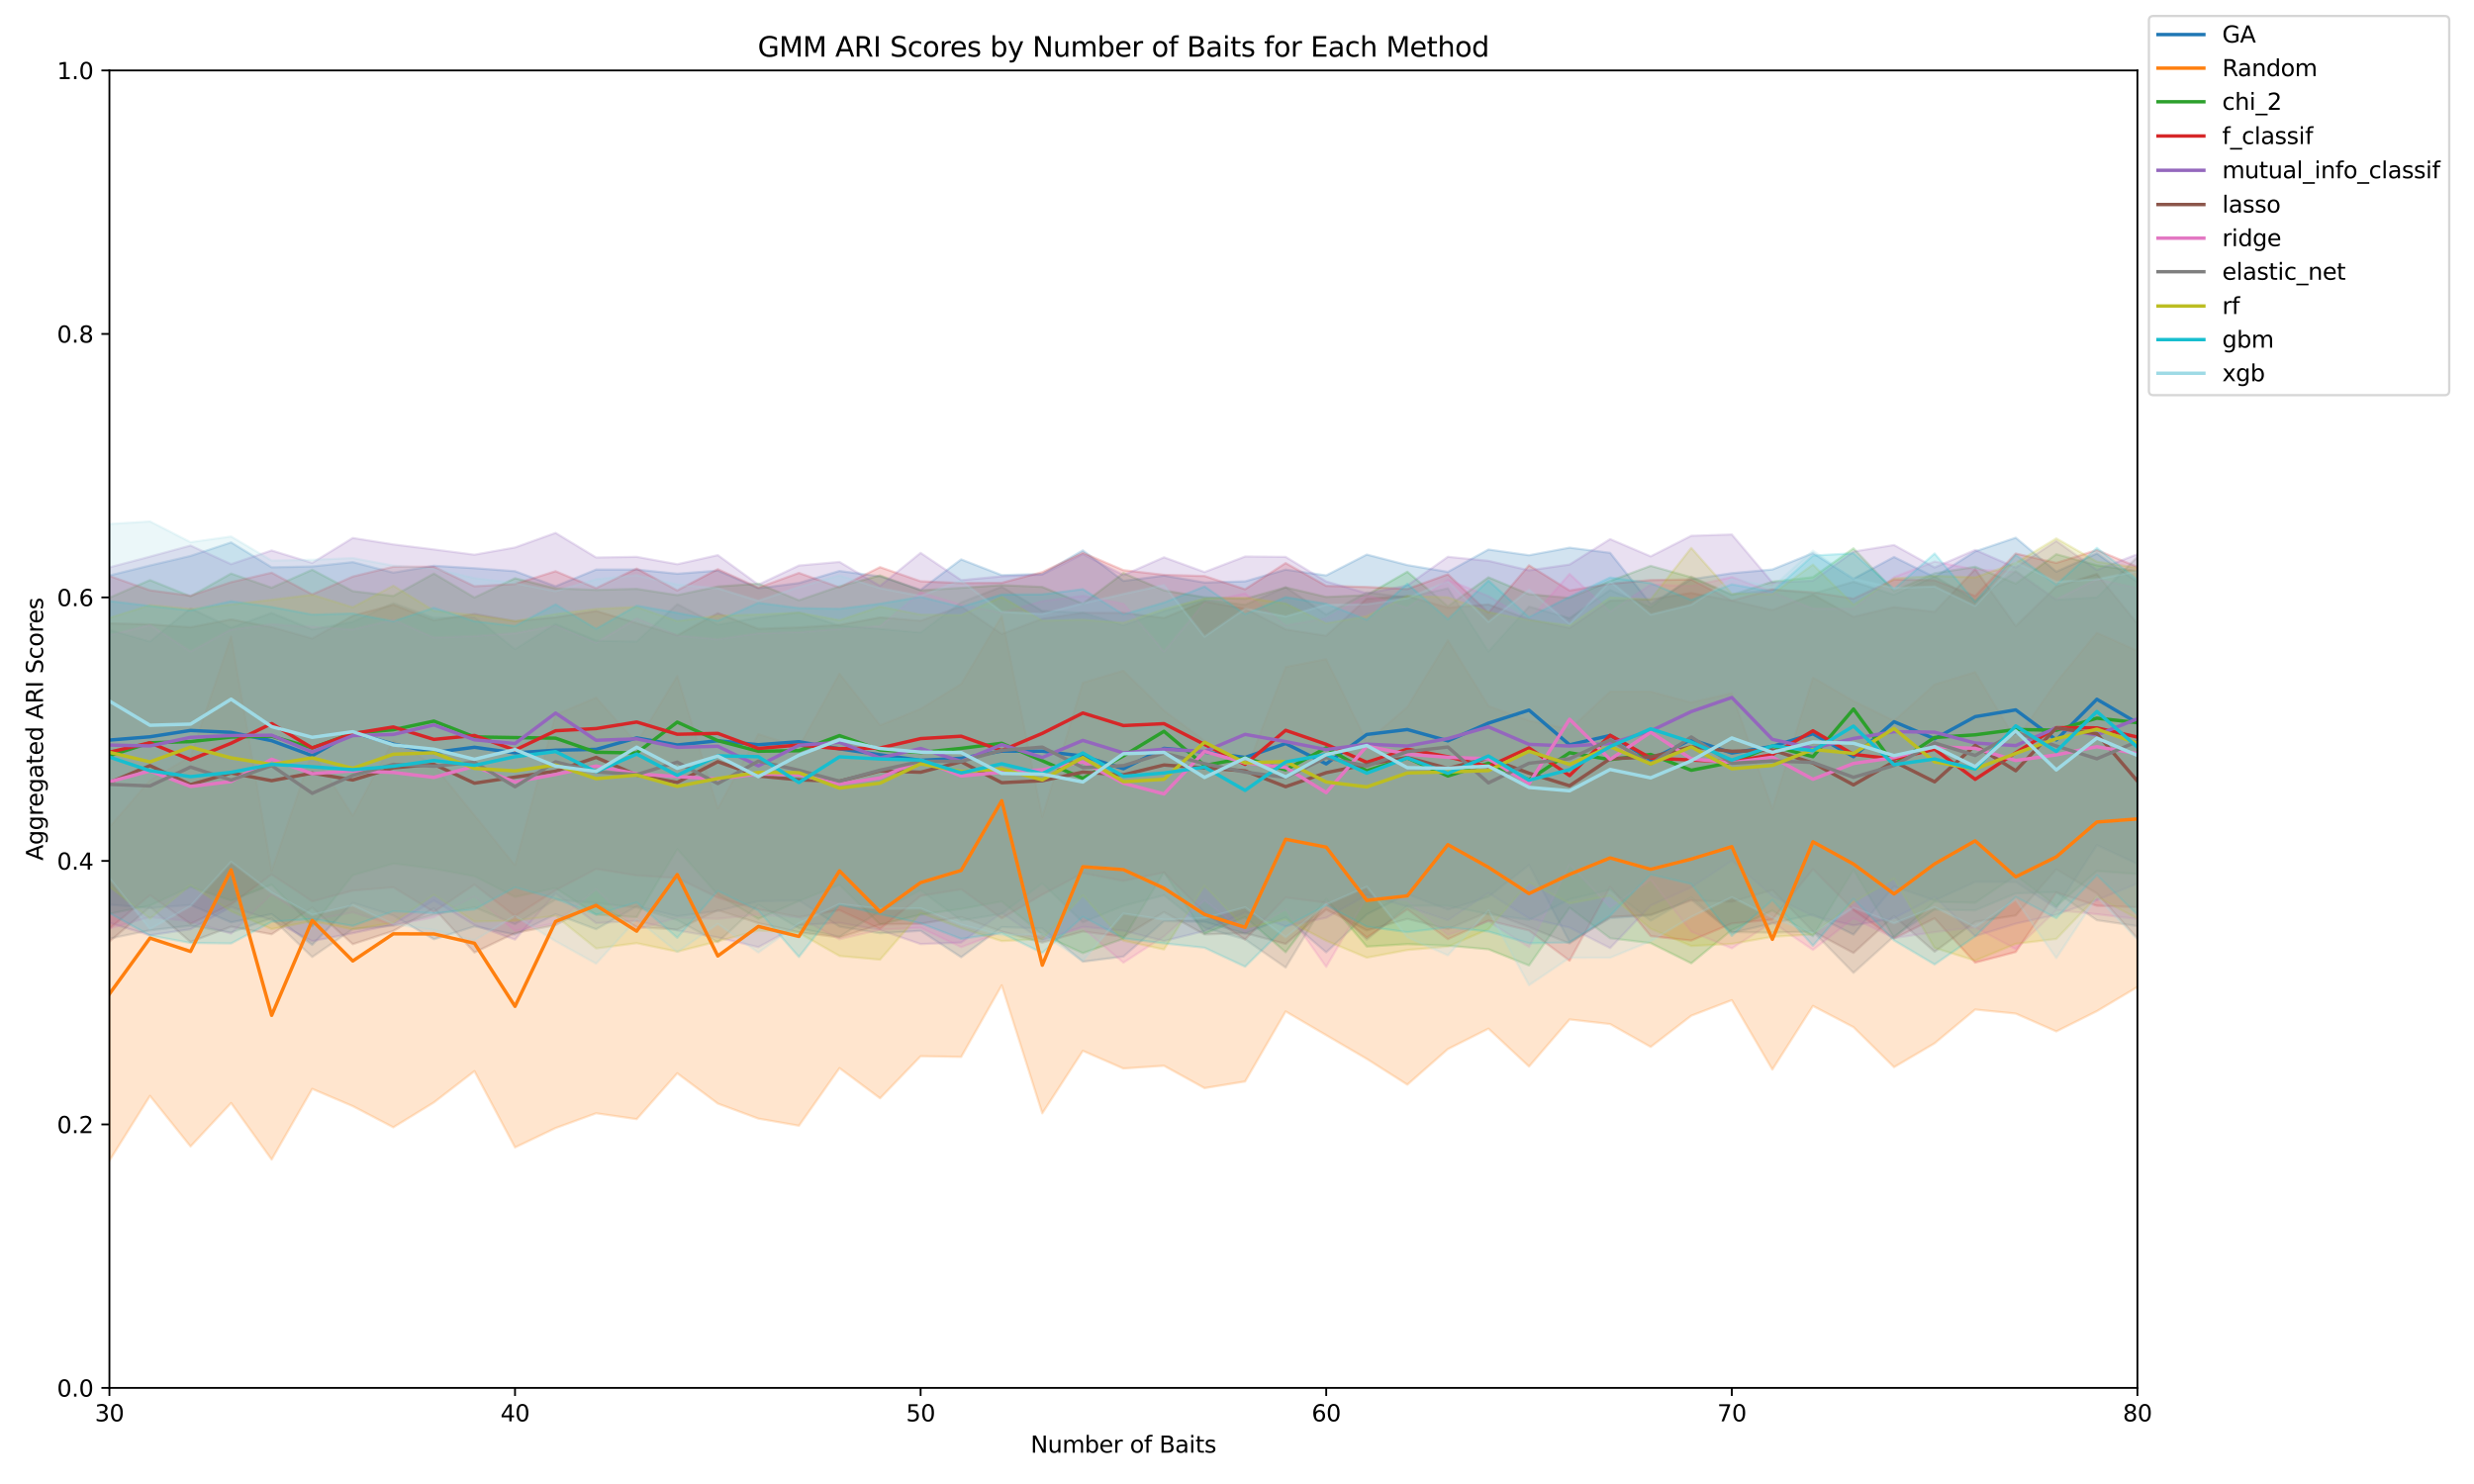 <?xml version="1.0" encoding="utf-8" standalone="no"?>
<!DOCTYPE svg PUBLIC "-//W3C//DTD SVG 1.1//EN"
  "http://www.w3.org/Graphics/SVG/1.1/DTD/svg11.dtd">
<svg xmlns:xlink="http://www.w3.org/1999/xlink" width="1080pt" height="648pt" viewBox="0 0 1080 648" xmlns="http://www.w3.org/2000/svg" version="1.1">
 <defs>
  <style type="text/css">*{stroke-linejoin: round; stroke-linecap: butt}</style>
 </defs>
 <g id="figure_1">
  <g id="patch_1">
   <path d="M 0 648 
L 1080 648 
L 1080 0 
L 0 0 
z
" style="fill: #ffffff"/>
  </g>
  <g id="axes_1">
   <g id="patch_2">
    <path d="M 47.765 606.04 
L 933.07 606.04 
L 933.07 30.748 
L 47.765 30.748 
z
" style="fill: #ffffff"/>
   </g>
   <g id="PolyCollection_1">
    <defs>
     <path id="m20323c4d16" d="M 47.765 -396.699 
L 47.765 -252.974 
L 65.471 -251.476 
L 83.177 -252.845 
L 100.883 -245.258 
L 118.589 -248.853 
L 136.296 -235.41 
L 154.002 -253.828 
L 171.708 -248.233 
L 189.414 -237.889 
L 207.12 -243.501 
L 224.826 -239.932 
L 242.532 -248.827 
L 260.238 -242.269 
L 277.944 -252.258 
L 295.65 -247.938 
L 313.356 -250.223 
L 331.063 -254.506 
L 348.769 -254.837 
L 366.475 -243.4 
L 384.181 -240.518 
L 401.887 -241.582 
L 419.593 -230.027 
L 437.299 -243.212 
L 455.005 -242.611 
L 472.711 -228.076 
L 490.418 -230.321 
L 508.124 -245.789 
L 525.83 -245.543 
L 543.536 -240.383 
L 561.242 -247.394 
L 578.948 -232.154 
L 596.654 -248.729 
L 614.36 -257.643 
L 632.066 -250.756 
L 649.772 -256.443 
L 667.479 -270.3 
L 685.185 -236.684 
L 702.891 -247.097 
L 720.597 -248.312 
L 738.303 -255.135 
L 756.009 -240.668 
L 773.715 -244.804 
L 791.421 -248.728 
L 809.127 -239.928 
L 826.833 -260.931 
L 844.539 -254.828 
L 862.246 -262.915 
L 879.952 -262.862 
L 897.658 -251.458 
L 915.364 -279.053 
L 933.07 -270.721 
L 933.07 -393.88 
L 933.07 -393.88 
L 915.364 -406.295 
L 897.658 -398.353 
L 879.952 -413.193 
L 862.246 -407.214 
L 844.539 -395.994 
L 826.833 -404.791 
L 809.127 -395.258 
L 791.421 -406.474 
L 773.715 -399.328 
L 756.009 -397.7 
L 738.303 -395.087 
L 720.597 -384.235 
L 702.891 -406.592 
L 685.185 -408.848 
L 667.479 -405.541 
L 649.772 -408.038 
L 632.066 -398.277 
L 614.36 -401.252 
L 596.654 -405.843 
L 578.948 -396.735 
L 561.242 -399.274 
L 543.536 -394.145 
L 525.83 -393.634 
L 508.124 -396.658 
L 490.418 -394.341 
L 472.711 -407.675 
L 455.005 -397.364 
L 437.299 -396.867 
L 419.593 -403.724 
L 401.887 -390.455 
L 384.181 -396.334 
L 366.475 -398.683 
L 348.769 -393.423 
L 331.063 -391.126 
L 313.356 -398.851 
L 295.65 -397.467 
L 277.944 -399.295 
L 260.238 -399.292 
L 242.532 -392.001 
L 224.826 -398.59 
L 207.12 -399.896 
L 189.414 -400.95 
L 171.708 -397.956 
L 154.002 -402.552 
L 136.296 -400.648 
L 118.589 -400.29 
L 100.883 -411.16 
L 83.177 -405.25 
L 65.471 -401.084 
L 47.765 -396.699 
z
" style="stroke: #1f77b4; stroke-opacity: 0.2"/>
    </defs>
    <g clip-path="url(#p782e495731)">
     <use xlink:href="#m20323c4d16" x="0" y="648" style="fill: #1f77b4; fill-opacity: 0.2; stroke: #1f77b4; stroke-opacity: 0.2"/>
    </g>
   </g>
   <g id="PolyCollection_2">
    <defs>
     <path id="mebc7a9902e" d="M 47.765 -286.796 
L 47.765 -141.176 
L 65.471 -169.488 
L 83.177 -147.404 
L 100.883 -166.352 
L 118.589 -141.67 
L 136.296 -172.531 
L 154.002 -165.004 
L 171.708 -155.746 
L 189.414 -166.62 
L 207.12 -180.278 
L 224.826 -146.972 
L 242.532 -155.435 
L 260.238 -161.886 
L 277.944 -159.32 
L 295.65 -179.349 
L 313.356 -166.121 
L 331.063 -159.55 
L 348.769 -156.447 
L 366.475 -181.604 
L 384.181 -168.42 
L 401.887 -186.798 
L 419.593 -186.492 
L 437.299 -217.761 
L 455.005 -161.869 
L 472.711 -189.154 
L 490.418 -181.427 
L 508.124 -182.631 
L 525.83 -172.869 
L 543.536 -175.762 
L 561.242 -206.355 
L 578.948 -195.979 
L 596.654 -185.641 
L 614.36 -174.375 
L 632.066 -189.928 
L 649.772 -198.833 
L 667.479 -182.305 
L 685.185 -202.849 
L 702.891 -200.835 
L 720.597 -190.855 
L 738.303 -204.492 
L 756.009 -211.284 
L 773.715 -180.981 
L 791.421 -208.751 
L 809.127 -199.505 
L 826.833 -182.025 
L 844.539 -192.441 
L 862.246 -207.183 
L 879.952 -205.419 
L 897.658 -197.632 
L 915.364 -206.473 
L 933.07 -217.021 
L 933.07 -363.776 
L 933.07 -363.776 
L 915.364 -371.646 
L 897.658 -350.071 
L 879.952 -324.839 
L 862.246 -354.513 
L 844.539 -349.111 
L 826.833 -333.251 
L 809.127 -341.915 
L 791.421 -352.094 
L 773.715 -294.715 
L 756.009 -345.309 
L 738.303 -341.264 
L 720.597 -345.957 
L 702.891 -345.953 
L 685.185 -329.549 
L 667.479 -333.317 
L 649.772 -339.738 
L 632.066 -368.41 
L 614.36 -339.265 
L 596.654 -324.02 
L 578.948 -360.198 
L 561.242 -356.724 
L 543.536 -310.428 
L 525.83 -324.514 
L 508.124 -337.708 
L 490.418 -355.114 
L 472.711 -349.908 
L 455.005 -291.215 
L 437.299 -378.986 
L 419.593 -349.346 
L 401.887 -338.424 
L 384.181 -331.31 
L 366.475 -353.861 
L 348.769 -321.776 
L 331.063 -327.423 
L 313.356 -295.015 
L 295.65 -352.858 
L 277.944 -323.514 
L 260.238 -343.397 
L 242.532 -335.855 
L 224.826 -270.171 
L 207.12 -291.984 
L 189.414 -313.77 
L 171.708 -324.775 
L 154.002 -291.78 
L 136.296 -319.723 
L 118.589 -267.627 
L 100.883 -370.044 
L 83.177 -317.668 
L 65.471 -307.267 
L 47.765 -286.796 
z
" style="stroke: #ff7f0e; stroke-opacity: 0.2"/>
    </defs>
    <g clip-path="url(#p782e495731)">
     <use xlink:href="#mebc7a9902e" x="0" y="648" style="fill: #ff7f0e; fill-opacity: 0.2; stroke: #ff7f0e; stroke-opacity: 0.2"/>
    </g>
   </g>
   <g id="PolyCollection_3">
    <defs>
     <path id="m9a73b84def" d="M 47.765 -387.003 
L 47.765 -249.002 
L 65.471 -252.599 
L 83.177 -260.737 
L 100.883 -254.76 
L 118.589 -261.727 
L 136.296 -243.578 
L 154.002 -265.816 
L 171.708 -270.955 
L 189.414 -268.703 
L 207.12 -265.38 
L 224.826 -256.361 
L 242.532 -260.246 
L 260.238 -248.638 
L 277.944 -247.537 
L 295.65 -277.259 
L 313.356 -257.293 
L 331.063 -246.8 
L 348.769 -254.534 
L 366.475 -261.627 
L 384.181 -244.344 
L 401.887 -248.605 
L 419.593 -251.125 
L 437.299 -254.391 
L 455.005 -239.937 
L 472.711 -231.825 
L 490.418 -238.122 
L 508.124 -267.148 
L 525.83 -240.321 
L 543.536 -247.573 
L 561.242 -232.208 
L 578.948 -255.583 
L 596.654 -234.661 
L 614.36 -235.748 
L 632.066 -235.077 
L 649.772 -233.491 
L 667.479 -226.416 
L 685.185 -251.7 
L 702.891 -238.319 
L 720.597 -236.206 
L 738.303 -227.372 
L 756.009 -241.973 
L 773.715 -250.429 
L 791.421 -239.208 
L 809.127 -268.22 
L 826.833 -238.484 
L 844.539 -254.254 
L 862.246 -253.761 
L 879.952 -265.78 
L 897.658 -252.278 
L 915.364 -267.651 
L 933.07 -266.305 
L 933.07 -398.614 
L 933.07 -398.614 
L 915.364 -401.161 
L 897.658 -406.005 
L 879.952 -393.147 
L 862.246 -400.507 
L 844.539 -397.688 
L 826.833 -389.903 
L 809.127 -408.571 
L 791.421 -395.992 
L 773.715 -393.996 
L 756.009 -388.215 
L 738.303 -395.949 
L 720.597 -400.922 
L 702.891 -394.303 
L 685.185 -386.904 
L 667.479 -388.529 
L 649.772 -395.915 
L 632.066 -383.249 
L 614.36 -398.345 
L 596.654 -388.138 
L 578.948 -387.332 
L 561.242 -391.513 
L 543.536 -386.516 
L 525.83 -387.176 
L 508.124 -390.195 
L 490.418 -397.75 
L 472.711 -384.394 
L 455.005 -391.709 
L 437.299 -392.51 
L 419.593 -391.309 
L 401.887 -390.227 
L 384.181 -396.733 
L 366.475 -391.959 
L 348.769 -385.879 
L 331.063 -393.142 
L 313.356 -391.895 
L 295.65 -388.118 
L 277.944 -390.876 
L 260.238 -390.413 
L 242.532 -391.11 
L 224.826 -395.498 
L 207.12 -387.085 
L 189.414 -397.533 
L 171.708 -387.783 
L 154.002 -389.875 
L 136.296 -399.206 
L 118.589 -391.376 
L 100.883 -397.562 
L 83.177 -387.618 
L 65.471 -394.703 
L 47.765 -387.003 
z
" style="stroke: #2ca02c; stroke-opacity: 0.2"/>
    </defs>
    <g clip-path="url(#p782e495731)">
     <use xlink:href="#m9a73b84def" x="0" y="648" style="fill: #2ca02c; fill-opacity: 0.2; stroke: #2ca02c; stroke-opacity: 0.2"/>
    </g>
   </g>
   <g id="PolyCollection_4">
    <defs>
     <path id="mfcb94b5098" d="M 47.765 -396.516 
L 47.765 -242.561 
L 65.471 -257.1 
L 83.177 -244.627 
L 100.883 -253.114 
L 118.589 -266.144 
L 136.296 -254.381 
L 154.002 -259.108 
L 171.708 -260.57 
L 189.414 -249.775 
L 207.12 -261.714 
L 224.826 -247.94 
L 242.532 -259.251 
L 260.238 -268.541 
L 277.944 -265.706 
L 295.65 -264.589 
L 313.356 -256.039 
L 331.063 -250.946 
L 348.769 -247.537 
L 366.475 -250.611 
L 384.181 -242.384 
L 401.887 -256.772 
L 419.593 -259.663 
L 437.299 -247.022 
L 455.005 -257.368 
L 472.711 -266.711 
L 490.418 -263.316 
L 508.124 -267.025 
L 525.83 -249.394 
L 543.536 -237.791 
L 561.242 -256.073 
L 578.948 -253.817 
L 596.654 -238.583 
L 614.36 -250.92 
L 632.066 -237.911 
L 649.772 -246.044 
L 667.479 -241.697 
L 685.185 -228.539 
L 702.891 -260.779 
L 720.597 -239.253 
L 738.303 -237.327 
L 756.009 -244.755 
L 773.715 -246.477 
L 791.421 -268.416 
L 809.127 -250.58 
L 826.833 -238.184 
L 844.539 -247.031 
L 862.246 -227.67 
L 879.952 -232.306 
L 897.658 -258.328 
L 915.364 -252.505 
L 933.07 -251.87 
L 933.07 -400.459 
L 933.07 -400.459 
L 915.364 -407.838 
L 897.658 -402.196 
L 879.952 -406.294 
L 862.246 -387.746 
L 844.539 -394.646 
L 826.833 -394.948 
L 809.127 -386.615 
L 791.421 -389.378 
L 773.715 -390.552 
L 756.009 -385.765 
L 738.303 -394.971 
L 720.597 -394.704 
L 702.891 -393.092 
L 685.185 -390.141 
L 667.479 -401.138 
L 649.772 -380.46 
L 632.066 -397.215 
L 614.36 -390.796 
L 596.654 -391.693 
L 578.948 -392.171 
L 561.242 -402.136 
L 543.536 -390.687 
L 525.83 -396.48 
L 508.124 -396.99 
L 490.418 -399.035 
L 472.711 -406.612 
L 455.005 -398.173 
L 437.299 -393.512 
L 419.593 -393.397 
L 401.887 -394.193 
L 384.181 -400.355 
L 366.475 -391.508 
L 348.769 -397.834 
L 331.063 -391.413 
L 313.356 -399.472 
L 295.65 -390.178 
L 277.944 -399.733 
L 260.238 -391.188 
L 242.532 -398.575 
L 224.826 -393.003 
L 207.12 -392.001 
L 189.414 -400.492 
L 171.708 -400.547 
L 154.002 -396.245 
L 136.296 -388.457 
L 118.589 -397.929 
L 100.883 -393.792 
L 83.177 -387.881 
L 65.471 -390.257 
L 47.765 -396.516 
z
" style="stroke: #d62728; stroke-opacity: 0.2"/>
    </defs>
    <g clip-path="url(#p782e495731)">
     <use xlink:href="#mfcb94b5098" x="0" y="648" style="fill: #d62728; fill-opacity: 0.2; stroke: #d62728; stroke-opacity: 0.2"/>
    </g>
   </g>
   <g id="PolyCollection_5">
    <defs>
     <path id="m0b4d7559be" d="M 47.765 -400.254 
L 47.765 -245.048 
L 65.471 -239.637 
L 83.177 -242.274 
L 100.883 -251.977 
L 118.589 -246.301 
L 136.296 -237.043 
L 154.002 -240.534 
L 171.708 -244.298 
L 189.414 -254.834 
L 207.12 -244.123 
L 224.826 -237.731 
L 242.532 -257.977 
L 260.238 -244.924 
L 277.944 -245.914 
L 295.65 -241.731 
L 313.356 -238.683 
L 331.063 -234.438 
L 348.769 -244.065 
L 366.475 -245.085 
L 384.181 -241.909 
L 401.887 -235.777 
L 419.593 -236.44 
L 437.299 -249.353 
L 455.005 -237.386 
L 472.711 -243.327 
L 490.418 -241.654 
L 508.124 -237.116 
L 525.83 -241.494 
L 543.536 -249.672 
L 561.242 -243.53 
L 578.948 -247.265 
L 596.654 -257.218 
L 614.36 -252.135 
L 632.066 -246.128 
L 649.772 -258.117 
L 667.479 -246.992 
L 685.185 -243.011 
L 702.891 -234.031 
L 720.597 -252.621 
L 738.303 -260.519 
L 756.009 -272.258 
L 773.715 -256.661 
L 791.421 -248.019 
L 809.127 -243.929 
L 826.833 -247.046 
L 844.539 -256.378 
L 862.246 -239.231 
L 879.952 -244.682 
L 897.658 -248.586 
L 915.364 -254.99 
L 933.07 -262.232 
L 933.07 -406.011 
L 933.07 -406.011 
L 915.364 -399.134 
L 897.658 -411.767 
L 879.952 -400.174 
L 862.246 -407.865 
L 844.539 -400.196 
L 826.833 -410.011 
L 809.127 -407.143 
L 791.421 -394.436 
L 773.715 -393.631 
L 756.009 -414.612 
L 738.303 -414.038 
L 720.597 -405.048 
L 702.891 -412.585 
L 685.185 -401.481 
L 667.479 -398.945 
L 649.772 -403.095 
L 632.066 -404.872 
L 614.36 -392.338 
L 596.654 -388.915 
L 578.948 -394.1 
L 561.242 -404.829 
L 543.536 -404.993 
L 525.83 -398.21 
L 508.124 -404.653 
L 490.418 -396.842 
L 472.711 -406.071 
L 455.005 -397.083 
L 437.299 -396.352 
L 419.593 -394.663 
L 401.887 -406.582 
L 384.181 -392.148 
L 366.475 -402.63 
L 348.769 -401.057 
L 331.063 -392.708 
L 313.356 -405.591 
L 295.65 -401.618 
L 277.944 -404.846 
L 260.238 -404.577 
L 242.532 -415.291 
L 224.826 -408.933 
L 207.12 -405.779 
L 189.414 -408.079 
L 171.708 -410.268 
L 154.002 -413.087 
L 136.296 -402.206 
L 118.589 -407.628 
L 100.883 -401.659 
L 83.177 -409.769 
L 65.471 -404.942 
L 47.765 -400.254 
z
" style="stroke: #9467bd; stroke-opacity: 0.2"/>
    </defs>
    <g clip-path="url(#p782e495731)">
     <use xlink:href="#m0b4d7559be" x="0" y="648" style="fill: #9467bd; fill-opacity: 0.2; stroke: #9467bd; stroke-opacity: 0.2"/>
    </g>
   </g>
   <g id="PolyCollection_6">
    <defs>
     <path id="mdc9534e6a3" d="M 47.765 -375.81 
L 47.765 -236.818 
L 65.471 -252.019 
L 83.177 -236.707 
L 100.883 -243.401 
L 118.589 -240.057 
L 136.296 -251.739 
L 154.002 -235.733 
L 171.708 -241.532 
L 189.414 -251.426 
L 207.12 -232.098 
L 224.826 -240.6 
L 242.532 -244.077 
L 260.238 -253.344 
L 277.944 -243.228 
L 295.65 -242.115 
L 313.356 -250.567 
L 331.063 -244.915 
L 348.769 -240.969 
L 366.475 -238.657 
L 384.181 -244.372 
L 401.887 -244.672 
L 419.593 -247.565 
L 437.299 -241.312 
L 455.005 -236.429 
L 472.711 -241.284 
L 490.418 -238.948 
L 508.124 -249.77 
L 525.83 -239.995 
L 543.536 -240.588 
L 561.242 -235.855 
L 578.948 -250.825 
L 596.654 -241.759 
L 614.36 -246.764 
L 632.066 -242.323 
L 649.772 -249.866 
L 667.479 -243.254 
L 685.185 -236.038 
L 702.891 -247.651 
L 720.597 -248.617 
L 738.303 -254.789 
L 756.009 -254.238 
L 773.715 -259.353 
L 791.421 -241.342 
L 809.127 -231.903 
L 826.833 -248.017 
L 844.539 -232.424 
L 862.246 -245.495 
L 879.952 -248.287 
L 897.658 -268.457 
L 915.364 -257.917 
L 933.07 -238.246 
L 933.07 -375.602 
L 933.07 -375.602 
L 915.364 -397.34 
L 897.658 -391.857 
L 879.952 -374.603 
L 862.246 -399.517 
L 844.539 -380.804 
L 826.833 -382.893 
L 809.127 -378.635 
L 791.421 -388.343 
L 773.715 -381.58 
L 756.009 -385.655 
L 738.303 -389.089 
L 720.597 -386.277 
L 702.891 -385.73 
L 685.185 -373.725 
L 667.479 -377.513 
L 649.772 -384.063 
L 632.066 -382.656 
L 614.36 -387.686 
L 596.654 -386.611 
L 578.948 -370.357 
L 561.242 -373.132 
L 543.536 -382.202 
L 525.83 -385.362 
L 508.124 -378.147 
L 490.418 -380.383 
L 472.711 -380.432 
L 455.005 -377.776 
L 437.299 -371.121 
L 419.593 -383.193 
L 401.887 -376.915 
L 384.181 -378.401 
L 366.475 -375.078 
L 348.769 -374.017 
L 331.063 -373.412 
L 313.356 -380.228 
L 295.65 -370.556 
L 277.944 -375.895 
L 260.238 -381.205 
L 242.532 -378.44 
L 224.826 -376.743 
L 207.12 -379.919 
L 189.414 -377.097 
L 171.708 -383.908 
L 154.002 -379.096 
L 136.296 -369.135 
L 118.589 -374.151 
L 100.883 -377.543 
L 83.177 -374.084 
L 65.471 -375.367 
L 47.765 -375.81 
z
" style="stroke: #8c564b; stroke-opacity: 0.2"/>
    </defs>
    <g clip-path="url(#p782e495731)">
     <use xlink:href="#mdc9534e6a3" x="0" y="648" style="fill: #8c564b; fill-opacity: 0.2; stroke: #8c564b; stroke-opacity: 0.2"/>
    </g>
   </g>
   <g id="PolyCollection_7">
    <defs>
     <path id="md762b4eb04" d="M 47.765 -370.634 
L 47.765 -242.594 
L 65.471 -247.597 
L 83.177 -245.66 
L 100.883 -240.311 
L 118.589 -257.537 
L 136.296 -246.091 
L 154.002 -249.623 
L 171.708 -244.025 
L 189.414 -247.516 
L 207.12 -256.552 
L 224.826 -241.576 
L 242.532 -244.84 
L 260.238 -259.731 
L 277.944 -242.181 
L 295.65 -247.327 
L 313.356 -246.819 
L 331.063 -248.647 
L 348.769 -247.389 
L 366.475 -237.863 
L 384.181 -242.078 
L 401.887 -242.929 
L 419.593 -234.427 
L 437.299 -241.116 
L 455.005 -238.274 
L 472.711 -242.754 
L 490.418 -227.634 
L 508.124 -239.155 
L 525.83 -254.848 
L 543.536 -240.893 
L 561.242 -250.904 
L 578.948 -225.8 
L 596.654 -256.295 
L 614.36 -254.765 
L 632.066 -239.845 
L 649.772 -245.687 
L 667.479 -234.422 
L 685.185 -270.466 
L 702.891 -251.888 
L 720.597 -263.822 
L 738.303 -241.227 
L 756.009 -233.914 
L 773.715 -245.312 
L 791.421 -233.218 
L 809.127 -247.094 
L 826.833 -238.392 
L 844.539 -241.035 
L 862.246 -243.152 
L 879.952 -233.585 
L 897.658 -250.563 
L 915.364 -248.826 
L 933.07 -246.702 
L 933.07 -391.13 
L 933.07 -391.13 
L 915.364 -395.061 
L 897.658 -386.216 
L 879.952 -398.264 
L 862.246 -399.296 
L 844.539 -402.812 
L 826.833 -395.974 
L 809.127 -382.185 
L 791.421 -382.251 
L 773.715 -389.414 
L 756.009 -395.998 
L 738.303 -392.102 
L 720.597 -392.734 
L 702.891 -380.896 
L 685.185 -397.395 
L 667.479 -377.137 
L 649.772 -387.714 
L 632.066 -394.802 
L 614.36 -382.604 
L 596.654 -388.093 
L 578.948 -377.986 
L 561.242 -374.87 
L 543.536 -388.903 
L 525.83 -384.891 
L 508.124 -363.497 
L 490.418 -384.357 
L 472.711 -387.83 
L 455.005 -385.5 
L 437.299 -380.414 
L 419.593 -383.89 
L 401.887 -389.36 
L 384.181 -374.519 
L 366.475 -373.385 
L 348.769 -371.957 
L 331.063 -371.443 
L 313.356 -368.827 
L 295.65 -370.499 
L 277.944 -377.969 
L 260.238 -367.298 
L 242.532 -374.857 
L 224.826 -371.485 
L 207.12 -370.244 
L 189.414 -369.602 
L 171.708 -377.397 
L 154.002 -373.188 
L 136.296 -374.235 
L 118.589 -375.395 
L 100.883 -373.144 
L 83.177 -363.53 
L 65.471 -375.123 
L 47.765 -370.634 
z
" style="stroke: #e377c2; stroke-opacity: 0.2"/>
    </defs>
    <g clip-path="url(#p782e495731)">
     <use xlink:href="#md762b4eb04" x="0" y="648" style="fill: #e377c2; fill-opacity: 0.2; stroke: #e377c2; stroke-opacity: 0.2"/>
    </g>
   </g>
   <g id="PolyCollection_8">
    <defs>
     <path id="m61aedfbf2c" d="M 47.765 -372.868 
L 47.765 -238.142 
L 65.471 -241.809 
L 83.177 -243.813 
L 100.883 -240.835 
L 118.589 -247.085 
L 136.296 -230.115 
L 154.002 -242.355 
L 171.708 -243.769 
L 189.414 -248.656 
L 207.12 -251.859 
L 224.826 -244.434 
L 242.532 -255.204 
L 260.238 -253.666 
L 277.944 -251.734 
L 295.65 -246.227 
L 313.356 -236.605 
L 331.063 -252.985 
L 348.769 -242.756 
L 366.475 -238.998 
L 384.181 -250.038 
L 401.887 -259.299 
L 419.593 -246.086 
L 437.299 -248.987 
L 455.005 -262.289 
L 472.711 -245.235 
L 490.418 -252.441 
L 508.124 -257.113 
L 525.83 -242.968 
L 543.536 -237.83 
L 561.242 -225.511 
L 578.948 -254.716 
L 596.654 -237.671 
L 614.36 -252.459 
L 632.066 -252.498 
L 649.772 -248.761 
L 667.479 -246.333 
L 685.185 -255.261 
L 702.891 -259.493 
L 720.597 -245.974 
L 738.303 -256.147 
L 756.009 -241.041 
L 773.715 -240.776 
L 791.421 -241.326 
L 809.127 -223.208 
L 826.833 -239.167 
L 844.539 -250.861 
L 862.246 -250.485 
L 879.952 -257.922 
L 897.658 -258.435 
L 915.364 -246.195 
L 933.07 -243.618 
L 933.07 -404.871 
L 933.07 -404.871 
L 915.364 -387.153 
L 897.658 -386.108 
L 879.952 -398.614 
L 862.246 -385.774 
L 844.539 -396.342 
L 826.833 -388.33 
L 809.127 -393.954 
L 791.421 -388.81 
L 773.715 -390.686 
L 756.009 -388.392 
L 738.303 -396.254 
L 720.597 -382.762 
L 702.891 -390.361 
L 685.185 -378.078 
L 667.479 -383.113 
L 649.772 -363.529 
L 632.066 -391.119 
L 614.36 -387.184 
L 596.654 -389.323 
L 578.948 -379.664 
L 561.242 -391.593 
L 543.536 -383.892 
L 525.83 -386.105 
L 508.124 -381.217 
L 490.418 -374.909 
L 472.711 -380.465 
L 455.005 -381.226 
L 437.299 -391.772 
L 419.593 -384.956 
L 401.887 -371.773 
L 384.181 -373.342 
L 366.475 -374.76 
L 348.769 -380.557 
L 331.063 -378.319 
L 313.356 -375.11 
L 295.65 -384.179 
L 277.944 -367.836 
L 260.238 -368.237 
L 242.532 -375.496 
L 224.826 -364.529 
L 207.12 -378.466 
L 189.414 -378.177 
L 171.708 -384.659 
L 154.002 -376.413 
L 136.296 -373.095 
L 118.589 -380.324 
L 100.883 -373.884 
L 83.177 -382.311 
L 65.471 -367.825 
L 47.765 -372.868 
z
" style="stroke: #7f7f7f; stroke-opacity: 0.2"/>
    </defs>
    <g clip-path="url(#p782e495731)">
     <use xlink:href="#m61aedfbf2c" x="0" y="648" style="fill: #7f7f7f; fill-opacity: 0.2; stroke: #7f7f7f; stroke-opacity: 0.2"/>
    </g>
   </g>
   <g id="PolyCollection_9">
    <defs>
     <path id="m7a339bce62" d="M 47.765 -378.183 
L 47.765 -260.832 
L 65.471 -246.886 
L 83.177 -261.484 
L 100.883 -250.093 
L 118.589 -242.335 
L 136.296 -245.848 
L 154.002 -242.201 
L 171.708 -245.065 
L 189.414 -257.294 
L 207.12 -245.602 
L 224.826 -245.961 
L 242.532 -248.113 
L 260.238 -233.859 
L 277.944 -236.178 
L 295.65 -232.465 
L 313.356 -236.961 
L 331.063 -241.714 
L 348.769 -240.662 
L 366.475 -230.57 
L 384.181 -228.947 
L 401.887 -249.326 
L 419.593 -242.756 
L 437.299 -237.091 
L 455.005 -237.947 
L 472.711 -257.054 
L 490.418 -237.288 
L 508.124 -233.405 
L 525.83 -261.192 
L 543.536 -242.733 
L 561.242 -246.468 
L 578.948 -237.255 
L 596.654 -229.834 
L 614.36 -233.172 
L 632.066 -234.67 
L 649.772 -242.311 
L 667.479 -262.718 
L 685.185 -253.508 
L 702.891 -256.873 
L 720.597 -242.53 
L 738.303 -234.943 
L 756.009 -235.852 
L 773.715 -238.964 
L 791.421 -240.012 
L 809.127 -254.023 
L 826.833 -264.348 
L 844.539 -234.113 
L 862.246 -228.55 
L 879.952 -235.888 
L 897.658 -238.024 
L 915.364 -256.449 
L 933.07 -246.837 
L 933.07 -400.058 
L 933.07 -400.058 
L 915.364 -402.737 
L 897.658 -412.912 
L 879.952 -402.164 
L 862.246 -395.901 
L 844.539 -396.546 
L 826.833 -395.405 
L 809.127 -383.974 
L 791.421 -401.464 
L 773.715 -388.571 
L 756.009 -388.777 
L 738.303 -408.747 
L 720.597 -386.267 
L 702.891 -387.112 
L 685.185 -374.957 
L 667.479 -377.229 
L 649.772 -380.723 
L 632.066 -387.211 
L 614.36 -387.791 
L 596.654 -378.939 
L 578.948 -375.839 
L 561.242 -384.468 
L 543.536 -387.053 
L 525.83 -386.652 
L 508.124 -382.035 
L 490.418 -376.064 
L 472.711 -377.372 
L 455.005 -376.968 
L 437.299 -387.353 
L 419.593 -379.429 
L 401.887 -379.608 
L 384.181 -383.122 
L 366.475 -377.168 
L 348.769 -380.51 
L 331.063 -379.687 
L 313.356 -379.143 
L 295.65 -376.802 
L 277.944 -382.936 
L 260.238 -382.108 
L 242.532 -379.833 
L 224.826 -376.802 
L 207.12 -379.358 
L 189.414 -381.308 
L 171.708 -392.258 
L 154.002 -382.812 
L 136.296 -388.293 
L 118.589 -386.08 
L 100.883 -384.051 
L 83.177 -382.029 
L 65.471 -383.754 
L 47.765 -378.183 
z
" style="stroke: #bcbd22; stroke-opacity: 0.2"/>
    </defs>
    <g clip-path="url(#p782e495731)">
     <use xlink:href="#m7a339bce62" x="0" y="648" style="fill: #bcbd22; fill-opacity: 0.2; stroke: #bcbd22; stroke-opacity: 0.2"/>
    </g>
   </g>
   <g id="PolyCollection_10">
    <defs>
     <path id="m7224378ef4" d="M 47.765 -385.564 
L 47.765 -249.276 
L 65.471 -239.519 
L 83.177 -236.277 
L 100.883 -236.047 
L 118.589 -245.517 
L 136.296 -246.768 
L 154.002 -243.718 
L 171.708 -250.086 
L 189.414 -249.228 
L 207.12 -250.869 
L 224.826 -260.532 
L 242.532 -255.538 
L 260.238 -248.65 
L 277.944 -253.935 
L 295.65 -238.523 
L 313.356 -258.98 
L 331.063 -250.381 
L 348.769 -230.141 
L 366.475 -252.926 
L 384.181 -248.794 
L 401.887 -244.867 
L 419.593 -238.058 
L 437.299 -240.569 
L 455.005 -231.887 
L 472.711 -247.705 
L 490.418 -238.295 
L 508.124 -236.072 
L 525.83 -234.175 
L 543.536 -225.894 
L 561.242 -243.318 
L 578.948 -252.726 
L 596.654 -243.385 
L 614.36 -240.997 
L 632.066 -243.072 
L 649.772 -241.27 
L 667.479 -236.13 
L 685.185 -236.47 
L 702.891 -248.155 
L 720.597 -266.124 
L 738.303 -261.986 
L 756.009 -239.355 
L 773.715 -254.992 
L 791.421 -235.041 
L 809.127 -255.493 
L 826.833 -237.383 
L 844.539 -226.87 
L 862.246 -239.145 
L 879.952 -256.318 
L 897.658 -247.072 
L 915.364 -265.851 
L 933.07 -248.543 
L 933.07 -394.928 
L 933.07 -394.928 
L 915.364 -408.763 
L 897.658 -392.666 
L 879.952 -405.782 
L 862.246 -385.185 
L 844.539 -406.294 
L 826.833 -390.815 
L 809.127 -406.394 
L 791.421 -405.402 
L 773.715 -389.641 
L 756.009 -392.857 
L 738.303 -386.006 
L 720.597 -393.379 
L 702.891 -395.831 
L 685.185 -387.396 
L 667.479 -378.505 
L 649.772 -394.497 
L 632.066 -377.6 
L 614.36 -393.104 
L 596.654 -377.403 
L 578.948 -384.342 
L 561.242 -387.258 
L 543.536 -379.842 
L 525.83 -391.908 
L 508.124 -384.86 
L 490.418 -379.73 
L 472.711 -390.733 
L 455.005 -388.456 
L 437.299 -388.403 
L 419.593 -382.964 
L 401.887 -387.394 
L 384.181 -384.386 
L 366.475 -382.148 
L 348.769 -382.477 
L 331.063 -384.779 
L 313.356 -376.94 
L 295.65 -380.391 
L 277.944 -383.529 
L 260.238 -373.431 
L 242.532 -384.098 
L 224.826 -374.636 
L 207.12 -376.735 
L 189.414 -382.614 
L 171.708 -376.705 
L 154.002 -380.087 
L 136.296 -379.616 
L 118.589 -382.967 
L 100.883 -385.467 
L 83.177 -381.455 
L 65.471 -383.421 
L 47.765 -385.564 
z
" style="stroke: #17becf; stroke-opacity: 0.2"/>
    </defs>
    <g clip-path="url(#p782e495731)">
     <use xlink:href="#m7224378ef4" x="0" y="648" style="fill: #17becf; fill-opacity: 0.2; stroke: #17becf; stroke-opacity: 0.2"/>
    </g>
   </g>
   <g id="PolyCollection_11">
    <defs>
     <path id="m8c41e02031" d="M 47.765 -419.215 
L 47.765 -264.551 
L 65.471 -242.321 
L 83.177 -252.348 
L 100.883 -271.672 
L 118.589 -258.186 
L 136.296 -248.527 
L 154.002 -252.65 
L 171.708 -244.414 
L 189.414 -241.956 
L 207.12 -237.394 
L 224.826 -248.033 
L 242.532 -237.045 
L 260.238 -227.222 
L 277.944 -246.592 
L 295.65 -232.281 
L 313.356 -244.583 
L 331.063 -232.066 
L 348.769 -244.798 
L 366.475 -253.275 
L 384.181 -251.145 
L 401.887 -251.333 
L 419.593 -244.227 
L 437.299 -239.676 
L 455.005 -240.022 
L 472.711 -228.505 
L 490.418 -249.111 
L 508.124 -246.385 
L 525.83 -247.042 
L 543.536 -251.805 
L 561.242 -238.723 
L 578.948 -253.063 
L 596.654 -260.778 
L 614.36 -238.749 
L 632.066 -230.833 
L 649.772 -250.414 
L 667.479 -217.818 
L 685.185 -229.788 
L 702.891 -229.793 
L 720.597 -237.065 
L 738.303 -247.633 
L 756.009 -256.206 
L 773.715 -247.292 
L 791.421 -240.437 
L 809.127 -251.606 
L 826.833 -244.815 
L 844.539 -251.898 
L 862.246 -243.108 
L 879.952 -255.138 
L 897.658 -229.626 
L 915.364 -256.394 
L 933.07 -237.647 
L 933.07 -398.606 
L 933.07 -398.606 
L 915.364 -395.073 
L 897.658 -393.977 
L 879.952 -402.558 
L 862.246 -383.388 
L 844.539 -391.924 
L 826.833 -391.277 
L 809.127 -395.3 
L 791.421 -407.578 
L 773.715 -391.657 
L 756.009 -395.316 
L 738.303 -383.957 
L 720.597 -379.63 
L 702.891 -394.209 
L 685.185 -375.577 
L 667.479 -390.531 
L 649.772 -376.481 
L 632.066 -394.252 
L 614.36 -386.791 
L 596.654 -384.145 
L 578.948 -383.929 
L 561.242 -378.808 
L 543.536 -382.213 
L 525.83 -370.013 
L 508.124 -392.542 
L 490.418 -388.633 
L 472.711 -384.573 
L 455.005 -379.906 
L 437.299 -380.854 
L 419.593 -394.56 
L 401.887 -387.814 
L 384.181 -391.187 
L 366.475 -396.708 
L 348.769 -391.704 
L 331.063 -385.68 
L 313.356 -391.125 
L 295.65 -392.738 
L 277.944 -396.886 
L 260.238 -395.064 
L 242.532 -389.894 
L 224.826 -393.395 
L 207.12 -395.528 
L 189.414 -399.738 
L 171.708 -400.995 
L 154.002 -404.341 
L 136.296 -403.571 
L 118.589 -403.229 
L 100.883 -413.734 
L 83.177 -411.268 
L 65.471 -420.296 
L 47.765 -419.215 
z
" style="stroke: #9edae5; stroke-opacity: 0.2"/>
    </defs>
    <g clip-path="url(#p782e495731)">
     <use xlink:href="#m8c41e02031" x="0" y="648" style="fill: #9edae5; fill-opacity: 0.2; stroke: #9edae5; stroke-opacity: 0.2"/>
    </g>
   </g>
   <g id="matplotlib.axis_1">
    <g id="xtick_1">
     <g id="line2d_1">
      <defs>
       <path id="mca8b16a186" d="M 0 0 
L 0 3.5 
" style="stroke: #000000; stroke-width: 0.8"/>
      </defs>
      <g>
       <use xlink:href="#mca8b16a186" x="47.765" y="606.04" style="stroke: #000000; stroke-width: 0.8"/>
      </g>
     </g>
     <g id="text_1">
      <!-- 30 -->
      <g transform="translate(41.403 620.638) scale(0.1 -0.1)">
       <defs>
        <path id="DejaVuSans-33" d="M 2597 2516 
Q 3050 2419 3304 2112 
Q 3559 1806 3559 1356 
Q 3559 666 3084 287 
Q 2609 -91 1734 -91 
Q 1441 -91 1130 -33 
Q 819 25 488 141 
L 488 750 
Q 750 597 1062 519 
Q 1375 441 1716 441 
Q 2309 441 2620 675 
Q 2931 909 2931 1356 
Q 2931 1769 2642 2001 
Q 2353 2234 1838 2234 
L 1294 2234 
L 1294 2753 
L 1863 2753 
Q 2328 2753 2575 2939 
Q 2822 3125 2822 3475 
Q 2822 3834 2567 4026 
Q 2313 4219 1838 4219 
Q 1578 4219 1281 4162 
Q 984 4106 628 3988 
L 628 4550 
Q 988 4650 1302 4700 
Q 1616 4750 1894 4750 
Q 2613 4750 3031 4423 
Q 3450 4097 3450 3541 
Q 3450 3153 3228 2886 
Q 3006 2619 2597 2516 
z
" transform="scale(0.016)"/>
        <path id="DejaVuSans-30" d="M 2034 4250 
Q 1547 4250 1301 3770 
Q 1056 3291 1056 2328 
Q 1056 1369 1301 889 
Q 1547 409 2034 409 
Q 2525 409 2770 889 
Q 3016 1369 3016 2328 
Q 3016 3291 2770 3770 
Q 2525 4250 2034 4250 
z
M 2034 4750 
Q 2819 4750 3233 4129 
Q 3647 3509 3647 2328 
Q 3647 1150 3233 529 
Q 2819 -91 2034 -91 
Q 1250 -91 836 529 
Q 422 1150 422 2328 
Q 422 3509 836 4129 
Q 1250 4750 2034 4750 
z
" transform="scale(0.016)"/>
       </defs>
       <use xlink:href="#DejaVuSans-33"/>
       <use xlink:href="#DejaVuSans-30" x="63.623"/>
      </g>
     </g>
    </g>
    <g id="xtick_2">
     <g id="line2d_2">
      <g>
       <use xlink:href="#mca8b16a186" x="224.826" y="606.04" style="stroke: #000000; stroke-width: 0.8"/>
      </g>
     </g>
     <g id="text_2">
      <!-- 40 -->
      <g transform="translate(218.464 620.638) scale(0.1 -0.1)">
       <defs>
        <path id="DejaVuSans-34" d="M 2419 4116 
L 825 1625 
L 2419 1625 
L 2419 4116 
z
M 2253 4666 
L 3047 4666 
L 3047 1625 
L 3713 1625 
L 3713 1100 
L 3047 1100 
L 3047 0 
L 2419 0 
L 2419 1100 
L 313 1100 
L 313 1709 
L 2253 4666 
z
" transform="scale(0.016)"/>
       </defs>
       <use xlink:href="#DejaVuSans-34"/>
       <use xlink:href="#DejaVuSans-30" x="63.623"/>
      </g>
     </g>
    </g>
    <g id="xtick_3">
     <g id="line2d_3">
      <g>
       <use xlink:href="#mca8b16a186" x="401.887" y="606.04" style="stroke: #000000; stroke-width: 0.8"/>
      </g>
     </g>
     <g id="text_3">
      <!-- 50 -->
      <g transform="translate(395.524 620.638) scale(0.1 -0.1)">
       <defs>
        <path id="DejaVuSans-35" d="M 691 4666 
L 3169 4666 
L 3169 4134 
L 1269 4134 
L 1269 2991 
Q 1406 3038 1543 3061 
Q 1681 3084 1819 3084 
Q 2600 3084 3056 2656 
Q 3513 2228 3513 1497 
Q 3513 744 3044 326 
Q 2575 -91 1722 -91 
Q 1428 -91 1123 -41 
Q 819 9 494 109 
L 494 744 
Q 775 591 1075 516 
Q 1375 441 1709 441 
Q 2250 441 2565 725 
Q 2881 1009 2881 1497 
Q 2881 1984 2565 2268 
Q 2250 2553 1709 2553 
Q 1456 2553 1204 2497 
Q 953 2441 691 2322 
L 691 4666 
z
" transform="scale(0.016)"/>
       </defs>
       <use xlink:href="#DejaVuSans-35"/>
       <use xlink:href="#DejaVuSans-30" x="63.623"/>
      </g>
     </g>
    </g>
    <g id="xtick_4">
     <g id="line2d_4">
      <g>
       <use xlink:href="#mca8b16a186" x="578.948" y="606.04" style="stroke: #000000; stroke-width: 0.8"/>
      </g>
     </g>
     <g id="text_4">
      <!-- 60 -->
      <g transform="translate(572.586 620.638) scale(0.1 -0.1)">
       <defs>
        <path id="DejaVuSans-36" d="M 2113 2584 
Q 1688 2584 1439 2293 
Q 1191 2003 1191 1497 
Q 1191 994 1439 701 
Q 1688 409 2113 409 
Q 2538 409 2786 701 
Q 3034 994 3034 1497 
Q 3034 2003 2786 2293 
Q 2538 2584 2113 2584 
z
M 3366 4563 
L 3366 3988 
Q 3128 4100 2886 4159 
Q 2644 4219 2406 4219 
Q 1781 4219 1451 3797 
Q 1122 3375 1075 2522 
Q 1259 2794 1537 2939 
Q 1816 3084 2150 3084 
Q 2853 3084 3261 2657 
Q 3669 2231 3669 1497 
Q 3669 778 3244 343 
Q 2819 -91 2113 -91 
Q 1303 -91 875 529 
Q 447 1150 447 2328 
Q 447 3434 972 4092 
Q 1497 4750 2381 4750 
Q 2619 4750 2861 4703 
Q 3103 4656 3366 4563 
z
" transform="scale(0.016)"/>
       </defs>
       <use xlink:href="#DejaVuSans-36"/>
       <use xlink:href="#DejaVuSans-30" x="63.623"/>
      </g>
     </g>
    </g>
    <g id="xtick_5">
     <g id="line2d_5">
      <g>
       <use xlink:href="#mca8b16a186" x="756.009" y="606.04" style="stroke: #000000; stroke-width: 0.8"/>
      </g>
     </g>
     <g id="text_5">
      <!-- 70 -->
      <g transform="translate(749.646 620.638) scale(0.1 -0.1)">
       <defs>
        <path id="DejaVuSans-37" d="M 525 4666 
L 3525 4666 
L 3525 4397 
L 1831 0 
L 1172 0 
L 2766 4134 
L 525 4134 
L 525 4666 
z
" transform="scale(0.016)"/>
       </defs>
       <use xlink:href="#DejaVuSans-37"/>
       <use xlink:href="#DejaVuSans-30" x="63.623"/>
      </g>
     </g>
    </g>
    <g id="xtick_6">
     <g id="line2d_6">
      <g>
       <use xlink:href="#mca8b16a186" x="933.07" y="606.04" style="stroke: #000000; stroke-width: 0.8"/>
      </g>
     </g>
     <g id="text_6">
      <!-- 80 -->
      <g transform="translate(926.707 620.638) scale(0.1 -0.1)">
       <defs>
        <path id="DejaVuSans-38" d="M 2034 2216 
Q 1584 2216 1326 1975 
Q 1069 1734 1069 1313 
Q 1069 891 1326 650 
Q 1584 409 2034 409 
Q 2484 409 2743 651 
Q 3003 894 3003 1313 
Q 3003 1734 2745 1975 
Q 2488 2216 2034 2216 
z
M 1403 2484 
Q 997 2584 770 2862 
Q 544 3141 544 3541 
Q 544 4100 942 4425 
Q 1341 4750 2034 4750 
Q 2731 4750 3128 4425 
Q 3525 4100 3525 3541 
Q 3525 3141 3298 2862 
Q 3072 2584 2669 2484 
Q 3125 2378 3379 2068 
Q 3634 1759 3634 1313 
Q 3634 634 3220 271 
Q 2806 -91 2034 -91 
Q 1263 -91 848 271 
Q 434 634 434 1313 
Q 434 1759 690 2068 
Q 947 2378 1403 2484 
z
M 1172 3481 
Q 1172 3119 1398 2916 
Q 1625 2713 2034 2713 
Q 2441 2713 2670 2916 
Q 2900 3119 2900 3481 
Q 2900 3844 2670 4047 
Q 2441 4250 2034 4250 
Q 1625 4250 1398 4047 
Q 1172 3844 1172 3481 
z
" transform="scale(0.016)"/>
       </defs>
       <use xlink:href="#DejaVuSans-38"/>
       <use xlink:href="#DejaVuSans-30" x="63.623"/>
      </g>
     </g>
    </g>
    <g id="text_7">
     <!-- Number of Baits -->
     <g transform="translate(449.885 634.317) scale(0.1 -0.1)">
      <defs>
       <path id="DejaVuSans-4e" d="M 628 4666 
L 1478 4666 
L 3547 763 
L 3547 4666 
L 4159 4666 
L 4159 0 
L 3309 0 
L 1241 3903 
L 1241 0 
L 628 0 
L 628 4666 
z
" transform="scale(0.016)"/>
       <path id="DejaVuSans-75" d="M 544 1381 
L 544 3500 
L 1119 3500 
L 1119 1403 
Q 1119 906 1312 657 
Q 1506 409 1894 409 
Q 2359 409 2629 706 
Q 2900 1003 2900 1516 
L 2900 3500 
L 3475 3500 
L 3475 0 
L 2900 0 
L 2900 538 
Q 2691 219 2414 64 
Q 2138 -91 1772 -91 
Q 1169 -91 856 284 
Q 544 659 544 1381 
z
M 1991 3584 
L 1991 3584 
z
" transform="scale(0.016)"/>
       <path id="DejaVuSans-6d" d="M 3328 2828 
Q 3544 3216 3844 3400 
Q 4144 3584 4550 3584 
Q 5097 3584 5394 3201 
Q 5691 2819 5691 2113 
L 5691 0 
L 5113 0 
L 5113 2094 
Q 5113 2597 4934 2840 
Q 4756 3084 4391 3084 
Q 3944 3084 3684 2787 
Q 3425 2491 3425 1978 
L 3425 0 
L 2847 0 
L 2847 2094 
Q 2847 2600 2669 2842 
Q 2491 3084 2119 3084 
Q 1678 3084 1418 2786 
Q 1159 2488 1159 1978 
L 1159 0 
L 581 0 
L 581 3500 
L 1159 3500 
L 1159 2956 
Q 1356 3278 1631 3431 
Q 1906 3584 2284 3584 
Q 2666 3584 2933 3390 
Q 3200 3197 3328 2828 
z
" transform="scale(0.016)"/>
       <path id="DejaVuSans-62" d="M 3116 1747 
Q 3116 2381 2855 2742 
Q 2594 3103 2138 3103 
Q 1681 3103 1420 2742 
Q 1159 2381 1159 1747 
Q 1159 1113 1420 752 
Q 1681 391 2138 391 
Q 2594 391 2855 752 
Q 3116 1113 3116 1747 
z
M 1159 2969 
Q 1341 3281 1617 3432 
Q 1894 3584 2278 3584 
Q 2916 3584 3314 3078 
Q 3713 2572 3713 1747 
Q 3713 922 3314 415 
Q 2916 -91 2278 -91 
Q 1894 -91 1617 61 
Q 1341 213 1159 525 
L 1159 0 
L 581 0 
L 581 4863 
L 1159 4863 
L 1159 2969 
z
" transform="scale(0.016)"/>
       <path id="DejaVuSans-65" d="M 3597 1894 
L 3597 1613 
L 953 1613 
Q 991 1019 1311 708 
Q 1631 397 2203 397 
Q 2534 397 2845 478 
Q 3156 559 3463 722 
L 3463 178 
Q 3153 47 2828 -22 
Q 2503 -91 2169 -91 
Q 1331 -91 842 396 
Q 353 884 353 1716 
Q 353 2575 817 3079 
Q 1281 3584 2069 3584 
Q 2775 3584 3186 3129 
Q 3597 2675 3597 1894 
z
M 3022 2063 
Q 3016 2534 2758 2815 
Q 2500 3097 2075 3097 
Q 1594 3097 1305 2825 
Q 1016 2553 972 2059 
L 3022 2063 
z
" transform="scale(0.016)"/>
       <path id="DejaVuSans-72" d="M 2631 2963 
Q 2534 3019 2420 3045 
Q 2306 3072 2169 3072 
Q 1681 3072 1420 2755 
Q 1159 2438 1159 1844 
L 1159 0 
L 581 0 
L 581 3500 
L 1159 3500 
L 1159 2956 
Q 1341 3275 1631 3429 
Q 1922 3584 2338 3584 
Q 2397 3584 2469 3576 
Q 2541 3569 2628 3553 
L 2631 2963 
z
" transform="scale(0.016)"/>
       <path id="DejaVuSans-20" transform="scale(0.016)"/>
       <path id="DejaVuSans-6f" d="M 1959 3097 
Q 1497 3097 1228 2736 
Q 959 2375 959 1747 
Q 959 1119 1226 758 
Q 1494 397 1959 397 
Q 2419 397 2687 759 
Q 2956 1122 2956 1747 
Q 2956 2369 2687 2733 
Q 2419 3097 1959 3097 
z
M 1959 3584 
Q 2709 3584 3137 3096 
Q 3566 2609 3566 1747 
Q 3566 888 3137 398 
Q 2709 -91 1959 -91 
Q 1206 -91 779 398 
Q 353 888 353 1747 
Q 353 2609 779 3096 
Q 1206 3584 1959 3584 
z
" transform="scale(0.016)"/>
       <path id="DejaVuSans-66" d="M 2375 4863 
L 2375 4384 
L 1825 4384 
Q 1516 4384 1395 4259 
Q 1275 4134 1275 3809 
L 1275 3500 
L 2222 3500 
L 2222 3053 
L 1275 3053 
L 1275 0 
L 697 0 
L 697 3053 
L 147 3053 
L 147 3500 
L 697 3500 
L 697 3744 
Q 697 4328 969 4595 
Q 1241 4863 1831 4863 
L 2375 4863 
z
" transform="scale(0.016)"/>
       <path id="DejaVuSans-42" d="M 1259 2228 
L 1259 519 
L 2272 519 
Q 2781 519 3026 730 
Q 3272 941 3272 1375 
Q 3272 1813 3026 2020 
Q 2781 2228 2272 2228 
L 1259 2228 
z
M 1259 4147 
L 1259 2741 
L 2194 2741 
Q 2656 2741 2882 2914 
Q 3109 3088 3109 3444 
Q 3109 3797 2882 3972 
Q 2656 4147 2194 4147 
L 1259 4147 
z
M 628 4666 
L 2241 4666 
Q 2963 4666 3353 4366 
Q 3744 4066 3744 3513 
Q 3744 3084 3544 2831 
Q 3344 2578 2956 2516 
Q 3422 2416 3680 2098 
Q 3938 1781 3938 1306 
Q 3938 681 3513 340 
Q 3088 0 2303 0 
L 628 0 
L 628 4666 
z
" transform="scale(0.016)"/>
       <path id="DejaVuSans-61" d="M 2194 1759 
Q 1497 1759 1228 1600 
Q 959 1441 959 1056 
Q 959 750 1161 570 
Q 1363 391 1709 391 
Q 2188 391 2477 730 
Q 2766 1069 2766 1631 
L 2766 1759 
L 2194 1759 
z
M 3341 1997 
L 3341 0 
L 2766 0 
L 2766 531 
Q 2569 213 2275 61 
Q 1981 -91 1556 -91 
Q 1019 -91 701 211 
Q 384 513 384 1019 
Q 384 1609 779 1909 
Q 1175 2209 1959 2209 
L 2766 2209 
L 2766 2266 
Q 2766 2663 2505 2880 
Q 2244 3097 1772 3097 
Q 1472 3097 1187 3025 
Q 903 2953 641 2809 
L 641 3341 
Q 956 3463 1253 3523 
Q 1550 3584 1831 3584 
Q 2591 3584 2966 3190 
Q 3341 2797 3341 1997 
z
" transform="scale(0.016)"/>
       <path id="DejaVuSans-69" d="M 603 3500 
L 1178 3500 
L 1178 0 
L 603 0 
L 603 3500 
z
M 603 4863 
L 1178 4863 
L 1178 4134 
L 603 4134 
L 603 4863 
z
" transform="scale(0.016)"/>
       <path id="DejaVuSans-74" d="M 1172 4494 
L 1172 3500 
L 2356 3500 
L 2356 3053 
L 1172 3053 
L 1172 1153 
Q 1172 725 1289 603 
Q 1406 481 1766 481 
L 2356 481 
L 2356 0 
L 1766 0 
Q 1100 0 847 248 
Q 594 497 594 1153 
L 594 3053 
L 172 3053 
L 172 3500 
L 594 3500 
L 594 4494 
L 1172 4494 
z
" transform="scale(0.016)"/>
       <path id="DejaVuSans-73" d="M 2834 3397 
L 2834 2853 
Q 2591 2978 2328 3040 
Q 2066 3103 1784 3103 
Q 1356 3103 1142 2972 
Q 928 2841 928 2578 
Q 928 2378 1081 2264 
Q 1234 2150 1697 2047 
L 1894 2003 
Q 2506 1872 2764 1633 
Q 3022 1394 3022 966 
Q 3022 478 2636 193 
Q 2250 -91 1575 -91 
Q 1294 -91 989 -36 
Q 684 19 347 128 
L 347 722 
Q 666 556 975 473 
Q 1284 391 1588 391 
Q 1994 391 2212 530 
Q 2431 669 2431 922 
Q 2431 1156 2273 1281 
Q 2116 1406 1581 1522 
L 1381 1569 
Q 847 1681 609 1914 
Q 372 2147 372 2553 
Q 372 3047 722 3315 
Q 1072 3584 1716 3584 
Q 2034 3584 2315 3537 
Q 2597 3491 2834 3397 
z
" transform="scale(0.016)"/>
      </defs>
      <use xlink:href="#DejaVuSans-4e"/>
      <use xlink:href="#DejaVuSans-75" x="74.805"/>
      <use xlink:href="#DejaVuSans-6d" x="138.184"/>
      <use xlink:href="#DejaVuSans-62" x="235.596"/>
      <use xlink:href="#DejaVuSans-65" x="299.072"/>
      <use xlink:href="#DejaVuSans-72" x="360.596"/>
      <use xlink:href="#DejaVuSans-20" x="401.709"/>
      <use xlink:href="#DejaVuSans-6f" x="433.496"/>
      <use xlink:href="#DejaVuSans-66" x="494.678"/>
      <use xlink:href="#DejaVuSans-20" x="529.883"/>
      <use xlink:href="#DejaVuSans-42" x="561.67"/>
      <use xlink:href="#DejaVuSans-61" x="630.273"/>
      <use xlink:href="#DejaVuSans-69" x="691.553"/>
      <use xlink:href="#DejaVuSans-74" x="719.336"/>
      <use xlink:href="#DejaVuSans-73" x="758.545"/>
     </g>
    </g>
   </g>
   <g id="matplotlib.axis_2">
    <g id="ytick_1">
     <g id="line2d_7">
      <defs>
       <path id="m14e1c00eec" d="M 0 0 
L -3.5 0 
" style="stroke: #000000; stroke-width: 0.8"/>
      </defs>
      <g>
       <use xlink:href="#m14e1c00eec" x="47.765" y="606.04" style="stroke: #000000; stroke-width: 0.8"/>
      </g>
     </g>
     <g id="text_8">
      <!-- 0.0 -->
      <g transform="translate(24.862 609.839) scale(0.1 -0.1)">
       <defs>
        <path id="DejaVuSans-2e" d="M 684 794 
L 1344 794 
L 1344 0 
L 684 0 
L 684 794 
z
" transform="scale(0.016)"/>
       </defs>
       <use xlink:href="#DejaVuSans-30"/>
       <use xlink:href="#DejaVuSans-2e" x="63.623"/>
       <use xlink:href="#DejaVuSans-30" x="95.41"/>
      </g>
     </g>
    </g>
    <g id="ytick_2">
     <g id="line2d_8">
      <g>
       <use xlink:href="#m14e1c00eec" x="47.765" y="490.982" style="stroke: #000000; stroke-width: 0.8"/>
      </g>
     </g>
     <g id="text_9">
      <!-- 0.2 -->
      <g transform="translate(24.862 494.781) scale(0.1 -0.1)">
       <defs>
        <path id="DejaVuSans-32" d="M 1228 531 
L 3431 531 
L 3431 0 
L 469 0 
L 469 531 
Q 828 903 1448 1529 
Q 2069 2156 2228 2338 
Q 2531 2678 2651 2914 
Q 2772 3150 2772 3378 
Q 2772 3750 2511 3984 
Q 2250 4219 1831 4219 
Q 1534 4219 1204 4116 
Q 875 4013 500 3803 
L 500 4441 
Q 881 4594 1212 4672 
Q 1544 4750 1819 4750 
Q 2544 4750 2975 4387 
Q 3406 4025 3406 3419 
Q 3406 3131 3298 2873 
Q 3191 2616 2906 2266 
Q 2828 2175 2409 1742 
Q 1991 1309 1228 531 
z
" transform="scale(0.016)"/>
       </defs>
       <use xlink:href="#DejaVuSans-30"/>
       <use xlink:href="#DejaVuSans-2e" x="63.623"/>
       <use xlink:href="#DejaVuSans-32" x="95.41"/>
      </g>
     </g>
    </g>
    <g id="ytick_3">
     <g id="line2d_9">
      <g>
       <use xlink:href="#m14e1c00eec" x="47.765" y="375.923" style="stroke: #000000; stroke-width: 0.8"/>
      </g>
     </g>
     <g id="text_10">
      <!-- 0.4 -->
      <g transform="translate(24.862 379.722) scale(0.1 -0.1)">
       <use xlink:href="#DejaVuSans-30"/>
       <use xlink:href="#DejaVuSans-2e" x="63.623"/>
       <use xlink:href="#DejaVuSans-34" x="95.41"/>
      </g>
     </g>
    </g>
    <g id="ytick_4">
     <g id="line2d_10">
      <g>
       <use xlink:href="#m14e1c00eec" x="47.765" y="260.865" style="stroke: #000000; stroke-width: 0.8"/>
      </g>
     </g>
     <g id="text_11">
      <!-- 0.6 -->
      <g transform="translate(24.862 264.664) scale(0.1 -0.1)">
       <use xlink:href="#DejaVuSans-30"/>
       <use xlink:href="#DejaVuSans-2e" x="63.623"/>
       <use xlink:href="#DejaVuSans-36" x="95.41"/>
      </g>
     </g>
    </g>
    <g id="ytick_5">
     <g id="line2d_11">
      <g>
       <use xlink:href="#m14e1c00eec" x="47.765" y="145.806" style="stroke: #000000; stroke-width: 0.8"/>
      </g>
     </g>
     <g id="text_12">
      <!-- 0.8 -->
      <g transform="translate(24.862 149.606) scale(0.1 -0.1)">
       <use xlink:href="#DejaVuSans-30"/>
       <use xlink:href="#DejaVuSans-2e" x="63.623"/>
       <use xlink:href="#DejaVuSans-38" x="95.41"/>
      </g>
     </g>
    </g>
    <g id="ytick_6">
     <g id="line2d_12">
      <g>
       <use xlink:href="#m14e1c00eec" x="47.765" y="30.748" style="stroke: #000000; stroke-width: 0.8"/>
      </g>
     </g>
     <g id="text_13">
      <!-- 1.0 -->
      <g transform="translate(24.862 34.547) scale(0.1 -0.1)">
       <defs>
        <path id="DejaVuSans-31" d="M 794 531 
L 1825 531 
L 1825 4091 
L 703 3866 
L 703 4441 
L 1819 4666 
L 2450 4666 
L 2450 531 
L 3481 531 
L 3481 0 
L 794 0 
L 794 531 
z
" transform="scale(0.016)"/>
       </defs>
       <use xlink:href="#DejaVuSans-31"/>
       <use xlink:href="#DejaVuSans-2e" x="63.623"/>
       <use xlink:href="#DejaVuSans-30" x="95.41"/>
      </g>
     </g>
    </g>
    <g id="text_14">
     <!-- Aggregated ARI Scores -->
     <g transform="translate(18.782 375.786) rotate(-90) scale(0.1 -0.1)">
      <defs>
       <path id="DejaVuSans-41" d="M 2188 4044 
L 1331 1722 
L 3047 1722 
L 2188 4044 
z
M 1831 4666 
L 2547 4666 
L 4325 0 
L 3669 0 
L 3244 1197 
L 1141 1197 
L 716 0 
L 50 0 
L 1831 4666 
z
" transform="scale(0.016)"/>
       <path id="DejaVuSans-67" d="M 2906 1791 
Q 2906 2416 2648 2759 
Q 2391 3103 1925 3103 
Q 1463 3103 1205 2759 
Q 947 2416 947 1791 
Q 947 1169 1205 825 
Q 1463 481 1925 481 
Q 2391 481 2648 825 
Q 2906 1169 2906 1791 
z
M 3481 434 
Q 3481 -459 3084 -895 
Q 2688 -1331 1869 -1331 
Q 1566 -1331 1297 -1286 
Q 1028 -1241 775 -1147 
L 775 -588 
Q 1028 -725 1275 -790 
Q 1522 -856 1778 -856 
Q 2344 -856 2625 -561 
Q 2906 -266 2906 331 
L 2906 616 
Q 2728 306 2450 153 
Q 2172 0 1784 0 
Q 1141 0 747 490 
Q 353 981 353 1791 
Q 353 2603 747 3093 
Q 1141 3584 1784 3584 
Q 2172 3584 2450 3431 
Q 2728 3278 2906 2969 
L 2906 3500 
L 3481 3500 
L 3481 434 
z
" transform="scale(0.016)"/>
       <path id="DejaVuSans-64" d="M 2906 2969 
L 2906 4863 
L 3481 4863 
L 3481 0 
L 2906 0 
L 2906 525 
Q 2725 213 2448 61 
Q 2172 -91 1784 -91 
Q 1150 -91 751 415 
Q 353 922 353 1747 
Q 353 2572 751 3078 
Q 1150 3584 1784 3584 
Q 2172 3584 2448 3432 
Q 2725 3281 2906 2969 
z
M 947 1747 
Q 947 1113 1208 752 
Q 1469 391 1925 391 
Q 2381 391 2643 752 
Q 2906 1113 2906 1747 
Q 2906 2381 2643 2742 
Q 2381 3103 1925 3103 
Q 1469 3103 1208 2742 
Q 947 2381 947 1747 
z
" transform="scale(0.016)"/>
       <path id="DejaVuSans-52" d="M 2841 2188 
Q 3044 2119 3236 1894 
Q 3428 1669 3622 1275 
L 4263 0 
L 3584 0 
L 2988 1197 
Q 2756 1666 2539 1819 
Q 2322 1972 1947 1972 
L 1259 1972 
L 1259 0 
L 628 0 
L 628 4666 
L 2053 4666 
Q 2853 4666 3247 4331 
Q 3641 3997 3641 3322 
Q 3641 2881 3436 2590 
Q 3231 2300 2841 2188 
z
M 1259 4147 
L 1259 2491 
L 2053 2491 
Q 2509 2491 2742 2702 
Q 2975 2913 2975 3322 
Q 2975 3731 2742 3939 
Q 2509 4147 2053 4147 
L 1259 4147 
z
" transform="scale(0.016)"/>
       <path id="DejaVuSans-49" d="M 628 4666 
L 1259 4666 
L 1259 0 
L 628 0 
L 628 4666 
z
" transform="scale(0.016)"/>
       <path id="DejaVuSans-53" d="M 3425 4513 
L 3425 3897 
Q 3066 4069 2747 4153 
Q 2428 4238 2131 4238 
Q 1616 4238 1336 4038 
Q 1056 3838 1056 3469 
Q 1056 3159 1242 3001 
Q 1428 2844 1947 2747 
L 2328 2669 
Q 3034 2534 3370 2195 
Q 3706 1856 3706 1288 
Q 3706 609 3251 259 
Q 2797 -91 1919 -91 
Q 1588 -91 1214 -16 
Q 841 59 441 206 
L 441 856 
Q 825 641 1194 531 
Q 1563 422 1919 422 
Q 2459 422 2753 634 
Q 3047 847 3047 1241 
Q 3047 1584 2836 1778 
Q 2625 1972 2144 2069 
L 1759 2144 
Q 1053 2284 737 2584 
Q 422 2884 422 3419 
Q 422 4038 858 4394 
Q 1294 4750 2059 4750 
Q 2388 4750 2728 4690 
Q 3069 4631 3425 4513 
z
" transform="scale(0.016)"/>
       <path id="DejaVuSans-63" d="M 3122 3366 
L 3122 2828 
Q 2878 2963 2633 3030 
Q 2388 3097 2138 3097 
Q 1578 3097 1268 2742 
Q 959 2388 959 1747 
Q 959 1106 1268 751 
Q 1578 397 2138 397 
Q 2388 397 2633 464 
Q 2878 531 3122 666 
L 3122 134 
Q 2881 22 2623 -34 
Q 2366 -91 2075 -91 
Q 1284 -91 818 406 
Q 353 903 353 1747 
Q 353 2603 823 3093 
Q 1294 3584 2113 3584 
Q 2378 3584 2631 3529 
Q 2884 3475 3122 3366 
z
" transform="scale(0.016)"/>
      </defs>
      <use xlink:href="#DejaVuSans-41"/>
      <use xlink:href="#DejaVuSans-67" x="68.408"/>
      <use xlink:href="#DejaVuSans-67" x="131.885"/>
      <use xlink:href="#DejaVuSans-72" x="195.361"/>
      <use xlink:href="#DejaVuSans-65" x="234.225"/>
      <use xlink:href="#DejaVuSans-67" x="295.748"/>
      <use xlink:href="#DejaVuSans-61" x="359.225"/>
      <use xlink:href="#DejaVuSans-74" x="420.504"/>
      <use xlink:href="#DejaVuSans-65" x="459.713"/>
      <use xlink:href="#DejaVuSans-64" x="521.236"/>
      <use xlink:href="#DejaVuSans-20" x="584.713"/>
      <use xlink:href="#DejaVuSans-41" x="616.5"/>
      <use xlink:href="#DejaVuSans-52" x="684.908"/>
      <use xlink:href="#DejaVuSans-49" x="754.391"/>
      <use xlink:href="#DejaVuSans-20" x="783.883"/>
      <use xlink:href="#DejaVuSans-53" x="815.67"/>
      <use xlink:href="#DejaVuSans-63" x="879.146"/>
      <use xlink:href="#DejaVuSans-6f" x="934.127"/>
      <use xlink:href="#DejaVuSans-72" x="995.309"/>
      <use xlink:href="#DejaVuSans-65" x="1034.172"/>
      <use xlink:href="#DejaVuSans-73" x="1095.695"/>
     </g>
    </g>
   </g>
   <g id="line2d_13">
    <path d="M 47.765 323.163 
L 65.471 321.72 
L 83.177 318.952 
L 100.883 319.791 
L 118.589 323.429 
L 136.296 329.971 
L 154.002 319.81 
L 171.708 324.905 
L 189.414 328.58 
L 207.12 326.301 
L 224.826 328.739 
L 242.532 327.586 
L 260.238 327.22 
L 277.944 322.224 
L 295.65 325.298 
L 313.356 323.463 
L 331.063 325.184 
L 348.769 323.87 
L 366.475 326.959 
L 384.181 329.574 
L 401.887 331.982 
L 419.593 331.124 
L 437.299 327.961 
L 455.005 328.013 
L 472.711 330.124 
L 490.418 335.669 
L 508.124 326.777 
L 525.83 328.411 
L 543.536 330.736 
L 561.242 324.666 
L 578.948 333.555 
L 596.654 320.714 
L 614.36 318.552 
L 632.066 323.483 
L 649.772 315.76 
L 667.479 310.08 
L 685.185 325.234 
L 702.891 321.156 
L 720.597 331.727 
L 738.303 322.889 
L 756.009 328.816 
L 773.715 325.934 
L 791.421 320.399 
L 809.127 330.407 
L 826.833 315.139 
L 844.539 322.589 
L 862.246 312.935 
L 879.952 309.972 
L 897.658 323.094 
L 915.364 305.326 
L 933.07 315.7 
" clip-path="url(#p782e495731)" style="fill: none; stroke: #1f77b4; stroke-width: 1.5; stroke-linecap: square"/>
   </g>
   <g id="line2d_14">
    <path d="M 47.765 434.014 
L 65.471 409.623 
L 83.177 415.464 
L 100.883 379.802 
L 118.589 443.351 
L 136.296 401.873 
L 154.002 419.608 
L 171.708 407.74 
L 189.414 407.805 
L 207.12 411.869 
L 224.826 439.428 
L 242.532 402.355 
L 260.238 395.359 
L 277.944 406.583 
L 295.65 381.897 
L 313.356 417.432 
L 331.063 404.514 
L 348.769 408.889 
L 366.475 380.267 
L 384.181 398.135 
L 401.887 385.389 
L 419.593 380.081 
L 437.299 349.626 
L 455.005 421.458 
L 472.711 378.469 
L 490.418 379.73 
L 508.124 387.83 
L 525.83 399.308 
L 543.536 404.905 
L 561.242 366.46 
L 578.948 369.912 
L 596.654 393.169 
L 614.36 391.18 
L 632.066 368.831 
L 649.772 378.714 
L 667.479 390.189 
L 685.185 381.801 
L 702.891 374.606 
L 720.597 379.594 
L 738.303 375.122 
L 756.009 369.703 
L 773.715 410.152 
L 791.421 367.578 
L 809.127 377.29 
L 826.833 390.362 
L 844.539 377.224 
L 862.246 367.152 
L 879.952 382.871 
L 897.658 374.148 
L 915.364 358.94 
L 933.07 357.602 
" clip-path="url(#p782e495731)" style="fill: none; stroke: #ff7f0e; stroke-width: 1.5; stroke-linecap: square"/>
   </g>
   <g id="line2d_15">
    <path d="M 47.765 329.997 
L 65.471 324.349 
L 83.177 323.823 
L 100.883 321.839 
L 118.589 321.449 
L 136.296 326.608 
L 154.002 320.155 
L 171.708 318.631 
L 189.414 314.882 
L 207.12 321.768 
L 224.826 322.071 
L 242.532 322.322 
L 260.238 328.475 
L 277.944 328.793 
L 295.65 315.311 
L 313.356 323.406 
L 331.063 328.029 
L 348.769 327.794 
L 366.475 321.207 
L 384.181 327.462 
L 401.887 328.584 
L 419.593 326.783 
L 437.299 324.549 
L 455.005 332.177 
L 472.711 339.891 
L 490.418 330.064 
L 508.124 319.329 
L 525.83 334.251 
L 543.536 330.955 
L 561.242 336.14 
L 578.948 326.543 
L 596.654 336.6 
L 614.36 330.953 
L 632.066 338.837 
L 649.772 333.297 
L 667.479 340.528 
L 685.185 328.698 
L 702.891 331.689 
L 720.597 329.436 
L 738.303 336.339 
L 756.009 332.906 
L 773.715 325.788 
L 791.421 330.4 
L 809.127 309.605 
L 826.833 333.806 
L 844.539 322.029 
L 862.246 320.866 
L 879.952 318.537 
L 897.658 318.858 
L 915.364 313.594 
L 933.07 315.541 
" clip-path="url(#p782e495731)" style="fill: none; stroke: #2ca02c; stroke-width: 1.5; stroke-linecap: square"/>
   </g>
   <g id="line2d_16">
    <path d="M 47.765 328.461 
L 65.471 324.322 
L 83.177 331.746 
L 100.883 324.547 
L 118.589 315.963 
L 136.296 326.581 
L 154.002 320.323 
L 171.708 317.441 
L 189.414 322.867 
L 207.12 321.143 
L 224.826 327.529 
L 242.532 319.087 
L 260.238 318.135 
L 277.944 315.281 
L 295.65 320.616 
L 313.356 320.244 
L 331.063 326.821 
L 348.769 325.314 
L 366.475 326.941 
L 384.181 326.631 
L 401.887 322.518 
L 419.593 321.47 
L 437.299 327.733 
L 455.005 320.23 
L 472.711 311.339 
L 490.418 316.824 
L 508.124 315.992 
L 525.83 325.063 
L 543.536 333.761 
L 561.242 318.896 
L 578.948 325.006 
L 596.654 332.862 
L 614.36 327.142 
L 632.066 330.437 
L 649.772 334.748 
L 667.479 326.583 
L 685.185 338.66 
L 702.891 321.065 
L 720.597 331.022 
L 738.303 331.851 
L 756.009 332.74 
L 773.715 329.486 
L 791.421 319.103 
L 809.127 329.403 
L 826.833 331.434 
L 844.539 327.161 
L 862.246 340.292 
L 879.952 328.7 
L 897.658 317.738 
L 915.364 317.829 
L 933.07 321.835 
" clip-path="url(#p782e495731)" style="fill: none; stroke: #d62728; stroke-width: 1.5; stroke-linecap: square"/>
   </g>
   <g id="line2d_17">
    <path d="M 47.765 325.349 
L 65.471 325.711 
L 83.177 321.979 
L 100.883 321.182 
L 118.589 321.036 
L 136.296 328.376 
L 154.002 321.19 
L 171.708 320.717 
L 189.414 316.543 
L 207.12 323.049 
L 224.826 324.668 
L 242.532 311.366 
L 260.238 323.249 
L 277.944 322.62 
L 295.65 326.326 
L 313.356 325.863 
L 331.063 334.427 
L 348.769 325.439 
L 366.475 324.143 
L 384.181 330.972 
L 401.887 326.82 
L 419.593 332.449 
L 437.299 325.148 
L 455.005 330.765 
L 472.711 323.301 
L 490.418 328.752 
L 508.124 327.115 
L 525.83 328.148 
L 543.536 320.668 
L 561.242 323.82 
L 578.948 327.317 
L 596.654 324.933 
L 614.36 325.764 
L 632.066 322.5 
L 649.772 317.394 
L 667.479 325.031 
L 685.185 325.754 
L 702.891 324.692 
L 720.597 319.166 
L 738.303 310.721 
L 756.009 304.565 
L 773.715 322.854 
L 791.421 326.773 
L 809.127 322.464 
L 826.833 319.471 
L 844.539 319.713 
L 862.246 324.452 
L 879.952 325.572 
L 897.658 317.824 
L 915.364 320.938 
L 933.07 313.878 
" clip-path="url(#p782e495731)" style="fill: none; stroke: #9467bd; stroke-width: 1.5; stroke-linecap: square"/>
   </g>
   <g id="line2d_18">
    <path d="M 47.765 341.686 
L 65.471 334.307 
L 83.177 342.605 
L 100.883 337.528 
L 118.589 340.896 
L 136.296 337.563 
L 154.002 340.586 
L 171.708 335.28 
L 189.414 333.738 
L 207.12 341.991 
L 224.826 339.329 
L 242.532 336.742 
L 260.238 330.726 
L 277.944 338.439 
L 295.65 341.665 
L 313.356 332.602 
L 331.063 338.837 
L 348.769 340.507 
L 366.475 341.132 
L 384.181 336.614 
L 401.887 337.207 
L 419.593 332.621 
L 437.299 341.783 
L 455.005 340.898 
L 472.711 337.142 
L 490.418 338.335 
L 508.124 334.041 
L 525.83 335.321 
L 543.536 336.605 
L 561.242 343.506 
L 578.948 337.409 
L 596.654 333.815 
L 614.36 330.775 
L 632.066 335.511 
L 649.772 331.035 
L 667.479 337.616 
L 685.185 343.119 
L 702.891 331.309 
L 720.597 330.553 
L 738.303 326.061 
L 756.009 328.054 
L 773.715 327.534 
L 791.421 333.157 
L 809.127 342.731 
L 826.833 332.545 
L 844.539 341.386 
L 862.246 325.494 
L 879.952 336.555 
L 897.658 317.843 
L 915.364 320.371 
L 933.07 341.076 
" clip-path="url(#p782e495731)" style="fill: none; stroke: #8c564b; stroke-width: 1.5; stroke-linecap: square"/>
   </g>
   <g id="line2d_19">
    <path d="M 47.765 341.386 
L 65.471 336.64 
L 83.177 343.405 
L 100.883 341.273 
L 118.589 331.534 
L 136.296 337.837 
L 154.002 336.594 
L 171.708 337.289 
L 189.414 339.441 
L 207.12 334.602 
L 224.826 341.469 
L 242.532 338.151 
L 260.238 334.486 
L 277.944 337.925 
L 295.65 339.087 
L 313.356 340.177 
L 331.063 337.955 
L 348.769 338.327 
L 366.475 342.376 
L 384.181 339.701 
L 401.887 331.856 
L 419.593 338.841 
L 437.299 337.235 
L 455.005 336.113 
L 472.711 332.708 
L 490.418 342.005 
L 508.124 346.674 
L 525.83 328.13 
L 543.536 333.102 
L 561.242 335.113 
L 578.948 346.107 
L 596.654 325.806 
L 614.36 329.315 
L 632.066 330.677 
L 649.772 331.3 
L 667.479 342.22 
L 685.185 314.069 
L 702.891 331.608 
L 720.597 319.722 
L 738.303 331.335 
L 756.009 333.044 
L 773.715 330.637 
L 791.421 340.266 
L 809.127 333.36 
L 826.833 330.817 
L 844.539 326.077 
L 862.246 326.776 
L 879.952 332.075 
L 897.658 329.61 
L 915.364 326.057 
L 933.07 329.084 
" clip-path="url(#p782e495731)" style="fill: none; stroke: #e377c2; stroke-width: 1.5; stroke-linecap: square"/>
   </g>
   <g id="line2d_20">
    <path d="M 47.765 342.495 
L 65.471 343.183 
L 83.177 334.938 
L 100.883 340.64 
L 118.589 334.295 
L 136.296 346.395 
L 154.002 338.616 
L 171.708 333.786 
L 189.414 334.584 
L 207.12 332.838 
L 224.826 343.518 
L 242.532 332.65 
L 260.238 337.049 
L 277.944 338.215 
L 295.65 332.797 
L 313.356 342.143 
L 331.063 332.348 
L 348.769 336.343 
L 366.475 341.121 
L 384.181 336.31 
L 401.887 332.464 
L 419.593 332.479 
L 437.299 327.621 
L 455.005 326.243 
L 472.711 335.15 
L 490.418 334.325 
L 508.124 328.835 
L 525.83 333.464 
L 543.536 337.139 
L 561.242 339.448 
L 578.948 330.81 
L 596.654 334.503 
L 614.36 328.179 
L 632.066 326.192 
L 649.772 341.855 
L 667.479 333.277 
L 685.185 331.33 
L 702.891 323.073 
L 720.597 333.632 
L 738.303 321.799 
L 756.009 333.283 
L 773.715 332.269 
L 791.421 332.932 
L 809.127 339.419 
L 826.833 334.251 
L 844.539 324.399 
L 862.246 329.871 
L 879.952 319.732 
L 897.658 325.728 
L 915.364 331.326 
L 933.07 323.756 
" clip-path="url(#p782e495731)" style="fill: none; stroke: #7f7f7f; stroke-width: 1.5; stroke-linecap: square"/>
   </g>
   <g id="line2d_21">
    <path d="M 47.765 328.493 
L 65.471 332.68 
L 83.177 326.243 
L 100.883 330.928 
L 118.589 333.793 
L 136.296 330.929 
L 154.002 335.493 
L 171.708 329.338 
L 189.414 328.699 
L 207.12 335.52 
L 224.826 336.618 
L 242.532 334.027 
L 260.238 340.016 
L 277.944 338.443 
L 295.65 343.366 
L 313.356 339.948 
L 331.063 337.3 
L 348.769 337.414 
L 366.475 344.131 
L 384.181 341.966 
L 401.887 333.533 
L 419.593 336.907 
L 437.299 335.778 
L 455.005 340.542 
L 472.711 330.787 
L 490.418 341.324 
L 508.124 340.28 
L 525.83 324.078 
L 543.536 333.107 
L 561.242 332.532 
L 578.948 341.453 
L 596.654 343.613 
L 614.36 337.518 
L 632.066 337.06 
L 649.772 336.483 
L 667.479 328.027 
L 685.185 333.767 
L 702.891 326.008 
L 720.597 333.601 
L 738.303 326.155 
L 756.009 335.685 
L 773.715 334.232 
L 791.421 327.262 
L 809.127 329.002 
L 826.833 318.124 
L 844.539 332.671 
L 862.246 335.775 
L 879.952 328.974 
L 897.658 322.532 
L 915.364 318.407 
L 933.07 324.552 
" clip-path="url(#p782e495731)" style="fill: none; stroke: #bcbd22; stroke-width: 1.5; stroke-linecap: square"/>
   </g>
   <g id="line2d_22">
    <path d="M 47.765 330.58 
L 65.471 336.53 
L 83.177 339.134 
L 100.883 337.243 
L 118.589 333.758 
L 136.296 334.808 
L 154.002 336.097 
L 171.708 334.605 
L 189.414 332.079 
L 207.12 334.198 
L 224.826 330.416 
L 242.532 328.182 
L 260.238 336.96 
L 277.944 329.268 
L 295.65 338.543 
L 313.356 330.04 
L 331.063 330.42 
L 348.769 341.691 
L 366.475 330.463 
L 384.181 331.41 
L 401.887 331.869 
L 419.593 337.489 
L 437.299 333.514 
L 455.005 337.829 
L 472.711 328.781 
L 490.418 338.988 
L 508.124 337.534 
L 525.83 334.959 
L 543.536 345.132 
L 561.242 332.712 
L 578.948 329.466 
L 596.654 337.606 
L 614.36 330.95 
L 632.066 337.664 
L 649.772 330.117 
L 667.479 340.683 
L 685.185 336.067 
L 702.891 326.007 
L 720.597 318.249 
L 738.303 324.004 
L 756.009 331.894 
L 773.715 325.683 
L 791.421 327.778 
L 809.127 317.056 
L 826.833 333.901 
L 844.539 331.418 
L 862.246 335.835 
L 879.952 316.95 
L 897.658 328.131 
L 915.364 310.693 
L 933.07 326.264 
" clip-path="url(#p782e495731)" style="fill: none; stroke: #17becf; stroke-width: 1.5; stroke-linecap: square"/>
   </g>
   <g id="line2d_23">
    <path d="M 47.765 306.117 
L 65.471 316.692 
L 83.177 316.192 
L 100.883 305.297 
L 118.589 317.292 
L 136.296 321.951 
L 154.002 319.505 
L 171.708 325.296 
L 189.414 327.153 
L 207.12 331.539 
L 224.826 327.286 
L 242.532 334.531 
L 260.238 336.857 
L 277.944 326.261 
L 295.65 335.491 
L 313.356 330.146 
L 331.063 339.127 
L 348.769 329.749 
L 366.475 323.009 
L 384.181 326.834 
L 401.887 328.426 
L 419.593 328.606 
L 437.299 337.735 
L 455.005 338.036 
L 472.711 341.461 
L 490.418 329.128 
L 508.124 328.536 
L 525.83 339.473 
L 543.536 330.991 
L 561.242 339.235 
L 578.948 329.504 
L 596.654 325.539 
L 614.36 335.23 
L 632.066 335.458 
L 649.772 334.553 
L 667.479 343.825 
L 685.185 345.317 
L 702.891 335.999 
L 720.597 339.653 
L 738.303 332.205 
L 756.009 322.239 
L 773.715 328.526 
L 791.421 323.992 
L 809.127 324.547 
L 826.833 329.954 
L 844.539 326.089 
L 862.246 334.752 
L 879.952 319.152 
L 897.658 336.199 
L 915.364 322.266 
L 933.07 329.873 
" clip-path="url(#p782e495731)" style="fill: none; stroke: #9edae5; stroke-width: 1.5; stroke-linecap: square"/>
   </g>
   <g id="patch_3">
    <path d="M 47.765 606.04 
L 47.765 30.748 
" style="fill: none; stroke: #000000; stroke-width: 0.8; stroke-linejoin: miter; stroke-linecap: square"/>
   </g>
   <g id="patch_4">
    <path d="M 933.07 606.04 
L 933.07 30.748 
" style="fill: none; stroke: #000000; stroke-width: 0.8; stroke-linejoin: miter; stroke-linecap: square"/>
   </g>
   <g id="patch_5">
    <path d="M 47.765 606.04 
L 933.07 606.04 
" style="fill: none; stroke: #000000; stroke-width: 0.8; stroke-linejoin: miter; stroke-linecap: square"/>
   </g>
   <g id="patch_6">
    <path d="M 47.765 30.748 
L 933.07 30.748 
" style="fill: none; stroke: #000000; stroke-width: 0.8; stroke-linejoin: miter; stroke-linecap: square"/>
   </g>
   <g id="text_15">
    <!-- GMM ARI Scores by Number of Baits for Each Method -->
    <g transform="translate(330.772 24.748) scale(0.12 -0.12)">
     <defs>
      <path id="DejaVuSans-47" d="M 3809 666 
L 3809 1919 
L 2778 1919 
L 2778 2438 
L 4434 2438 
L 4434 434 
Q 4069 175 3628 42 
Q 3188 -91 2688 -91 
Q 1594 -91 976 548 
Q 359 1188 359 2328 
Q 359 3472 976 4111 
Q 1594 4750 2688 4750 
Q 3144 4750 3555 4637 
Q 3966 4525 4313 4306 
L 4313 3634 
Q 3963 3931 3569 4081 
Q 3175 4231 2741 4231 
Q 1884 4231 1454 3753 
Q 1025 3275 1025 2328 
Q 1025 1384 1454 906 
Q 1884 428 2741 428 
Q 3075 428 3337 486 
Q 3600 544 3809 666 
z
" transform="scale(0.016)"/>
      <path id="DejaVuSans-4d" d="M 628 4666 
L 1569 4666 
L 2759 1491 
L 3956 4666 
L 4897 4666 
L 4897 0 
L 4281 0 
L 4281 4097 
L 3078 897 
L 2444 897 
L 1241 4097 
L 1241 0 
L 628 0 
L 628 4666 
z
" transform="scale(0.016)"/>
      <path id="DejaVuSans-79" d="M 2059 -325 
Q 1816 -950 1584 -1140 
Q 1353 -1331 966 -1331 
L 506 -1331 
L 506 -850 
L 844 -850 
Q 1081 -850 1212 -737 
Q 1344 -625 1503 -206 
L 1606 56 
L 191 3500 
L 800 3500 
L 1894 763 
L 2988 3500 
L 3597 3500 
L 2059 -325 
z
" transform="scale(0.016)"/>
      <path id="DejaVuSans-45" d="M 628 4666 
L 3578 4666 
L 3578 4134 
L 1259 4134 
L 1259 2753 
L 3481 2753 
L 3481 2222 
L 1259 2222 
L 1259 531 
L 3634 531 
L 3634 0 
L 628 0 
L 628 4666 
z
" transform="scale(0.016)"/>
      <path id="DejaVuSans-68" d="M 3513 2113 
L 3513 0 
L 2938 0 
L 2938 2094 
Q 2938 2591 2744 2837 
Q 2550 3084 2163 3084 
Q 1697 3084 1428 2787 
Q 1159 2491 1159 1978 
L 1159 0 
L 581 0 
L 581 4863 
L 1159 4863 
L 1159 2956 
Q 1366 3272 1645 3428 
Q 1925 3584 2291 3584 
Q 2894 3584 3203 3211 
Q 3513 2838 3513 2113 
z
" transform="scale(0.016)"/>
     </defs>
     <use xlink:href="#DejaVuSans-47"/>
     <use xlink:href="#DejaVuSans-4d" x="77.49"/>
     <use xlink:href="#DejaVuSans-4d" x="163.77"/>
     <use xlink:href="#DejaVuSans-20" x="250.049"/>
     <use xlink:href="#DejaVuSans-41" x="281.836"/>
     <use xlink:href="#DejaVuSans-52" x="350.244"/>
     <use xlink:href="#DejaVuSans-49" x="419.727"/>
     <use xlink:href="#DejaVuSans-20" x="449.219"/>
     <use xlink:href="#DejaVuSans-53" x="481.006"/>
     <use xlink:href="#DejaVuSans-63" x="544.482"/>
     <use xlink:href="#DejaVuSans-6f" x="599.463"/>
     <use xlink:href="#DejaVuSans-72" x="660.645"/>
     <use xlink:href="#DejaVuSans-65" x="699.508"/>
     <use xlink:href="#DejaVuSans-73" x="761.031"/>
     <use xlink:href="#DejaVuSans-20" x="813.131"/>
     <use xlink:href="#DejaVuSans-62" x="844.918"/>
     <use xlink:href="#DejaVuSans-79" x="908.395"/>
     <use xlink:href="#DejaVuSans-20" x="967.574"/>
     <use xlink:href="#DejaVuSans-4e" x="999.361"/>
     <use xlink:href="#DejaVuSans-75" x="1074.166"/>
     <use xlink:href="#DejaVuSans-6d" x="1137.545"/>
     <use xlink:href="#DejaVuSans-62" x="1234.957"/>
     <use xlink:href="#DejaVuSans-65" x="1298.434"/>
     <use xlink:href="#DejaVuSans-72" x="1359.957"/>
     <use xlink:href="#DejaVuSans-20" x="1401.07"/>
     <use xlink:href="#DejaVuSans-6f" x="1432.857"/>
     <use xlink:href="#DejaVuSans-66" x="1494.039"/>
     <use xlink:href="#DejaVuSans-20" x="1529.244"/>
     <use xlink:href="#DejaVuSans-42" x="1561.031"/>
     <use xlink:href="#DejaVuSans-61" x="1629.635"/>
     <use xlink:href="#DejaVuSans-69" x="1690.914"/>
     <use xlink:href="#DejaVuSans-74" x="1718.697"/>
     <use xlink:href="#DejaVuSans-73" x="1757.906"/>
     <use xlink:href="#DejaVuSans-20" x="1810.006"/>
     <use xlink:href="#DejaVuSans-66" x="1841.793"/>
     <use xlink:href="#DejaVuSans-6f" x="1876.998"/>
     <use xlink:href="#DejaVuSans-72" x="1938.18"/>
     <use xlink:href="#DejaVuSans-20" x="1979.293"/>
     <use xlink:href="#DejaVuSans-45" x="2011.08"/>
     <use xlink:href="#DejaVuSans-61" x="2074.264"/>
     <use xlink:href="#DejaVuSans-63" x="2135.543"/>
     <use xlink:href="#DejaVuSans-68" x="2190.523"/>
     <use xlink:href="#DejaVuSans-20" x="2253.902"/>
     <use xlink:href="#DejaVuSans-4d" x="2285.689"/>
     <use xlink:href="#DejaVuSans-65" x="2371.969"/>
     <use xlink:href="#DejaVuSans-74" x="2433.492"/>
     <use xlink:href="#DejaVuSans-68" x="2472.701"/>
     <use xlink:href="#DejaVuSans-6f" x="2536.08"/>
     <use xlink:href="#DejaVuSans-64" x="2597.262"/>
    </g>
   </g>
   <g id="legend_1">
    <g id="patch_7">
     <path d="M 940.07 172.555 
L 1067.189 172.555 
Q 1069.189 172.555 1069.189 170.555 
L 1069.189 8.983 
Q 1069.189 6.983 1067.189 6.983 
L 940.07 6.983 
Q 938.07 6.983 938.07 8.983 
L 938.07 170.555 
Q 938.07 172.555 940.07 172.555 
z
" style="fill: #ffffff; opacity: 0.8; stroke: #cccccc; stroke-linejoin: miter"/>
    </g>
    <g id="line2d_24">
     <path d="M 942.07 15.082 
L 952.07 15.082 
L 962.07 15.082 
" style="fill: none; stroke: #1f77b4; stroke-width: 1.5; stroke-linecap: square"/>
    </g>
    <g id="text_16">
     <!-- GA -->
     <g transform="translate(970.07 18.582) scale(0.1 -0.1)">
      <use xlink:href="#DejaVuSans-47"/>
      <use xlink:href="#DejaVuSans-41" x="77.49"/>
     </g>
    </g>
    <g id="line2d_25">
     <path d="M 942.07 29.76 
L 952.07 29.76 
L 962.07 29.76 
" style="fill: none; stroke: #ff7f0e; stroke-width: 1.5; stroke-linecap: square"/>
    </g>
    <g id="text_17">
     <!-- Random -->
     <g transform="translate(970.07 33.26) scale(0.1 -0.1)">
      <defs>
       <path id="DejaVuSans-6e" d="M 3513 2113 
L 3513 0 
L 2938 0 
L 2938 2094 
Q 2938 2591 2744 2837 
Q 2550 3084 2163 3084 
Q 1697 3084 1428 2787 
Q 1159 2491 1159 1978 
L 1159 0 
L 581 0 
L 581 3500 
L 1159 3500 
L 1159 2956 
Q 1366 3272 1645 3428 
Q 1925 3584 2291 3584 
Q 2894 3584 3203 3211 
Q 3513 2838 3513 2113 
z
" transform="scale(0.016)"/>
      </defs>
      <use xlink:href="#DejaVuSans-52"/>
      <use xlink:href="#DejaVuSans-61" x="67.232"/>
      <use xlink:href="#DejaVuSans-6e" x="128.512"/>
      <use xlink:href="#DejaVuSans-64" x="191.891"/>
      <use xlink:href="#DejaVuSans-6f" x="255.367"/>
      <use xlink:href="#DejaVuSans-6d" x="316.549"/>
     </g>
    </g>
    <g id="line2d_26">
     <path d="M 942.07 44.438 
L 952.07 44.438 
L 962.07 44.438 
" style="fill: none; stroke: #2ca02c; stroke-width: 1.5; stroke-linecap: square"/>
    </g>
    <g id="text_18">
     <!-- chi_2 -->
     <g transform="translate(970.07 47.938) scale(0.1 -0.1)">
      <defs>
       <path id="DejaVuSans-5f" d="M 3263 -1063 
L 3263 -1509 
L -63 -1509 
L -63 -1063 
L 3263 -1063 
z
" transform="scale(0.016)"/>
      </defs>
      <use xlink:href="#DejaVuSans-63"/>
      <use xlink:href="#DejaVuSans-68" x="54.98"/>
      <use xlink:href="#DejaVuSans-69" x="118.359"/>
      <use xlink:href="#DejaVuSans-5f" x="146.143"/>
      <use xlink:href="#DejaVuSans-32" x="196.143"/>
     </g>
    </g>
    <g id="line2d_27">
     <path d="M 942.07 59.394 
L 952.07 59.394 
L 962.07 59.394 
" style="fill: none; stroke: #d62728; stroke-width: 1.5; stroke-linecap: square"/>
    </g>
    <g id="text_19">
     <!-- f_classif -->
     <g transform="translate(970.07 62.894) scale(0.1 -0.1)">
      <defs>
       <path id="DejaVuSans-6c" d="M 603 4863 
L 1178 4863 
L 1178 0 
L 603 0 
L 603 4863 
z
" transform="scale(0.016)"/>
      </defs>
      <use xlink:href="#DejaVuSans-66"/>
      <use xlink:href="#DejaVuSans-5f" x="35.205"/>
      <use xlink:href="#DejaVuSans-63" x="85.205"/>
      <use xlink:href="#DejaVuSans-6c" x="140.186"/>
      <use xlink:href="#DejaVuSans-61" x="167.969"/>
      <use xlink:href="#DejaVuSans-73" x="229.248"/>
      <use xlink:href="#DejaVuSans-73" x="281.348"/>
      <use xlink:href="#DejaVuSans-69" x="333.447"/>
      <use xlink:href="#DejaVuSans-66" x="361.23"/>
     </g>
    </g>
    <g id="line2d_28">
     <path d="M 942.07 74.351 
L 952.07 74.351 
L 962.07 74.351 
" style="fill: none; stroke: #9467bd; stroke-width: 1.5; stroke-linecap: square"/>
    </g>
    <g id="text_20">
     <!-- mutual_info_classif -->
     <g transform="translate(970.07 77.851) scale(0.1 -0.1)">
      <use xlink:href="#DejaVuSans-6d"/>
      <use xlink:href="#DejaVuSans-75" x="97.412"/>
      <use xlink:href="#DejaVuSans-74" x="160.791"/>
      <use xlink:href="#DejaVuSans-75" x="200"/>
      <use xlink:href="#DejaVuSans-61" x="263.379"/>
      <use xlink:href="#DejaVuSans-6c" x="324.658"/>
      <use xlink:href="#DejaVuSans-5f" x="352.441"/>
      <use xlink:href="#DejaVuSans-69" x="402.441"/>
      <use xlink:href="#DejaVuSans-6e" x="430.225"/>
      <use xlink:href="#DejaVuSans-66" x="493.604"/>
      <use xlink:href="#DejaVuSans-6f" x="528.809"/>
      <use xlink:href="#DejaVuSans-5f" x="589.99"/>
      <use xlink:href="#DejaVuSans-63" x="639.99"/>
      <use xlink:href="#DejaVuSans-6c" x="694.971"/>
      <use xlink:href="#DejaVuSans-61" x="722.754"/>
      <use xlink:href="#DejaVuSans-73" x="784.033"/>
      <use xlink:href="#DejaVuSans-73" x="836.133"/>
      <use xlink:href="#DejaVuSans-69" x="888.232"/>
      <use xlink:href="#DejaVuSans-66" x="916.016"/>
     </g>
    </g>
    <g id="line2d_29">
     <path d="M 942.07 89.307 
L 952.07 89.307 
L 962.07 89.307 
" style="fill: none; stroke: #8c564b; stroke-width: 1.5; stroke-linecap: square"/>
    </g>
    <g id="text_21">
     <!-- lasso -->
     <g transform="translate(970.07 92.807) scale(0.1 -0.1)">
      <use xlink:href="#DejaVuSans-6c"/>
      <use xlink:href="#DejaVuSans-61" x="27.783"/>
      <use xlink:href="#DejaVuSans-73" x="89.062"/>
      <use xlink:href="#DejaVuSans-73" x="141.162"/>
      <use xlink:href="#DejaVuSans-6f" x="193.262"/>
     </g>
    </g>
    <g id="line2d_30">
     <path d="M 942.07 103.985 
L 952.07 103.985 
L 962.07 103.985 
" style="fill: none; stroke: #e377c2; stroke-width: 1.5; stroke-linecap: square"/>
    </g>
    <g id="text_22">
     <!-- ridge -->
     <g transform="translate(970.07 107.485) scale(0.1 -0.1)">
      <use xlink:href="#DejaVuSans-72"/>
      <use xlink:href="#DejaVuSans-69" x="41.113"/>
      <use xlink:href="#DejaVuSans-64" x="68.896"/>
      <use xlink:href="#DejaVuSans-67" x="132.373"/>
      <use xlink:href="#DejaVuSans-65" x="195.85"/>
     </g>
    </g>
    <g id="line2d_31">
     <path d="M 942.07 118.663 
L 952.07 118.663 
L 962.07 118.663 
" style="fill: none; stroke: #7f7f7f; stroke-width: 1.5; stroke-linecap: square"/>
    </g>
    <g id="text_23">
     <!-- elastic_net -->
     <g transform="translate(970.07 122.163) scale(0.1 -0.1)">
      <use xlink:href="#DejaVuSans-65"/>
      <use xlink:href="#DejaVuSans-6c" x="61.523"/>
      <use xlink:href="#DejaVuSans-61" x="89.307"/>
      <use xlink:href="#DejaVuSans-73" x="150.586"/>
      <use xlink:href="#DejaVuSans-74" x="202.686"/>
      <use xlink:href="#DejaVuSans-69" x="241.895"/>
      <use xlink:href="#DejaVuSans-63" x="269.678"/>
      <use xlink:href="#DejaVuSans-5f" x="324.658"/>
      <use xlink:href="#DejaVuSans-6e" x="374.658"/>
      <use xlink:href="#DejaVuSans-65" x="438.037"/>
      <use xlink:href="#DejaVuSans-74" x="499.561"/>
     </g>
    </g>
    <g id="line2d_32">
     <path d="M 942.07 133.619 
L 952.07 133.619 
L 962.07 133.619 
" style="fill: none; stroke: #bcbd22; stroke-width: 1.5; stroke-linecap: square"/>
    </g>
    <g id="text_24">
     <!-- rf -->
     <g transform="translate(970.07 137.119) scale(0.1 -0.1)">
      <use xlink:href="#DejaVuSans-72"/>
      <use xlink:href="#DejaVuSans-66" x="41.113"/>
     </g>
    </g>
    <g id="line2d_33">
     <path d="M 942.07 148.297 
L 952.07 148.297 
L 962.07 148.297 
" style="fill: none; stroke: #17becf; stroke-width: 1.5; stroke-linecap: square"/>
    </g>
    <g id="text_25">
     <!-- gbm -->
     <g transform="translate(970.07 151.797) scale(0.1 -0.1)">
      <use xlink:href="#DejaVuSans-67"/>
      <use xlink:href="#DejaVuSans-62" x="63.477"/>
      <use xlink:href="#DejaVuSans-6d" x="126.953"/>
     </g>
    </g>
    <g id="line2d_34">
     <path d="M 942.07 162.976 
L 952.07 162.976 
L 962.07 162.976 
" style="fill: none; stroke: #9edae5; stroke-width: 1.5; stroke-linecap: square"/>
    </g>
    <g id="text_26">
     <!-- xgb -->
     <g transform="translate(970.07 166.476) scale(0.1 -0.1)">
      <defs>
       <path id="DejaVuSans-78" d="M 3513 3500 
L 2247 1797 
L 3578 0 
L 2900 0 
L 1881 1375 
L 863 0 
L 184 0 
L 1544 1831 
L 300 3500 
L 978 3500 
L 1906 2253 
L 2834 3500 
L 3513 3500 
z
" transform="scale(0.016)"/>
      </defs>
      <use xlink:href="#DejaVuSans-78"/>
      <use xlink:href="#DejaVuSans-67" x="59.18"/>
      <use xlink:href="#DejaVuSans-62" x="122.656"/>
     </g>
    </g>
   </g>
  </g>
 </g>
 <defs>
  <clipPath id="p782e495731">
   <rect x="47.765" y="30.748" width="885.305" height="575.292"/>
  </clipPath>
 </defs>
</svg>

